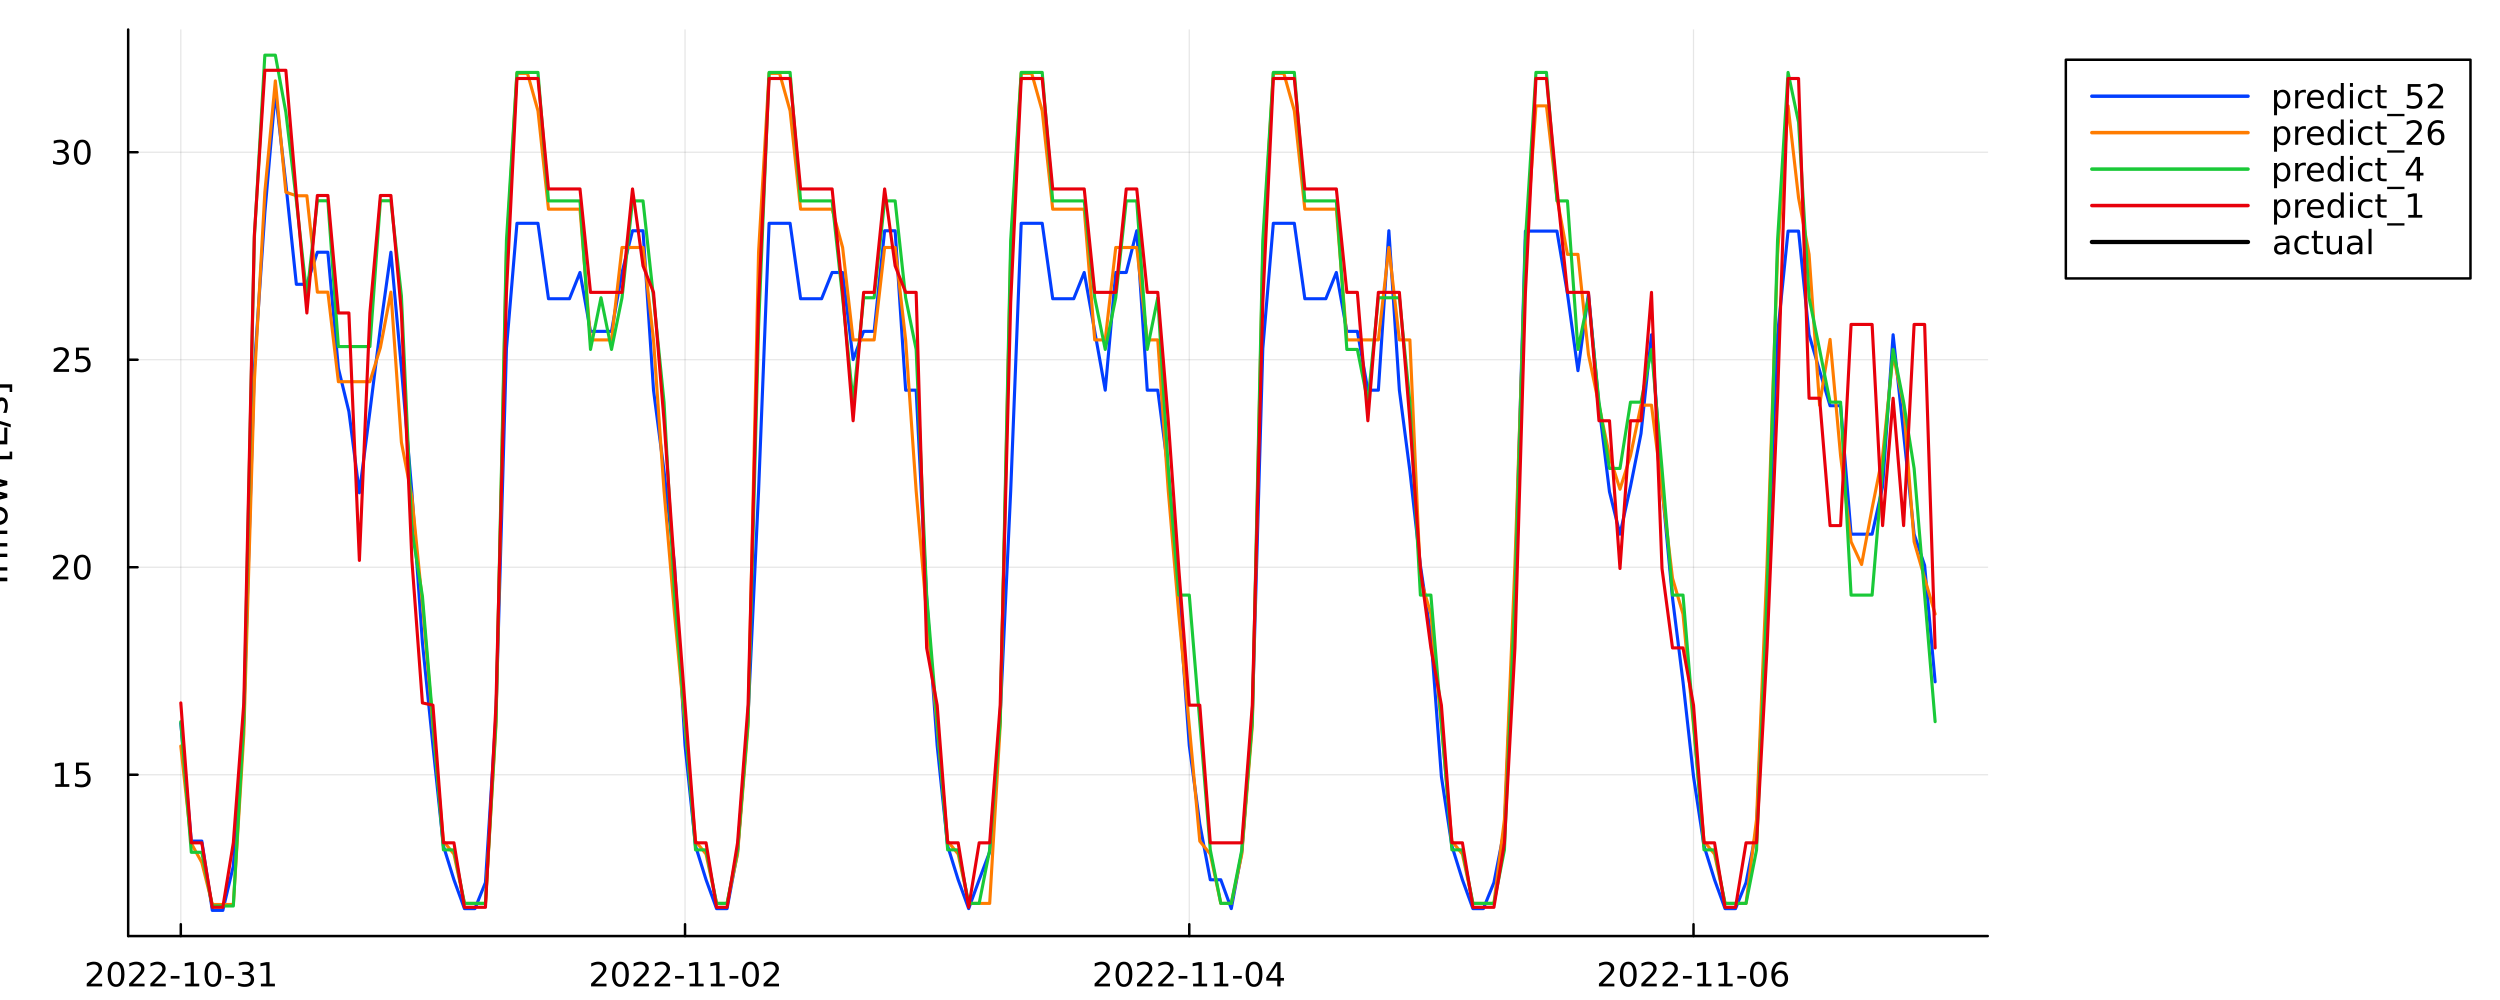 <?xml version="1.0" encoding="utf-8"?>
<svg xmlns="http://www.w3.org/2000/svg" xmlns:xlink="http://www.w3.org/1999/xlink" width="1000" height="400" viewBox="0 0 4000 1600">
<rect x="0" y="0" width="4000" height="1600" fill="#333333" stroke="none"/>
<defs>
  <clipPath id="clip320">
    <rect x="0" y="0" width="4000" height="1600"/>
  </clipPath>
</defs>
<path clip-path="url(#clip320)" d="M0 1600 L4000 1600 L4000 0 L0 0  Z" fill="#ffffff" fill-rule="evenodd" fill-opacity="1"/>
<defs>
  <clipPath id="clip321">
    <rect x="800" y="0" width="2801" height="1600"/>
  </clipPath>
</defs>
<path clip-path="url(#clip320)" d="M205.077 1497.68 L3180.41 1497.68 L3180.41 47.244 L205.077 47.244  Z" fill="#ffffff" fill-rule="evenodd" fill-opacity="1"/>
<defs>
  <clipPath id="clip322">
    <rect x="205" y="47" width="2976" height="1451"/>
  </clipPath>
</defs>
<polyline clip-path="url(#clip322)" style="stroke:#000000; stroke-linecap:round; stroke-linejoin:round; stroke-width:2; stroke-opacity:0.1; fill:none" points="289.284,1497.68 289.284,47.244 "/>
<polyline clip-path="url(#clip322)" style="stroke:#000000; stroke-linecap:round; stroke-linejoin:round; stroke-width:2; stroke-opacity:0.1; fill:none" points="1096.06,1497.68 1096.06,47.244 "/>
<polyline clip-path="url(#clip322)" style="stroke:#000000; stroke-linecap:round; stroke-linejoin:round; stroke-width:2; stroke-opacity:0.1; fill:none" points="1902.84,1497.68 1902.84,47.244 "/>
<polyline clip-path="url(#clip322)" style="stroke:#000000; stroke-linecap:round; stroke-linejoin:round; stroke-width:2; stroke-opacity:0.1; fill:none" points="2709.62,1497.68 2709.62,47.244 "/>
<polyline clip-path="url(#clip320)" style="stroke:#000000; stroke-linecap:round; stroke-linejoin:round; stroke-width:4; stroke-opacity:1; fill:none" points="205.077,1497.68 3180.41,1497.68 "/>
<polyline clip-path="url(#clip320)" style="stroke:#000000; stroke-linecap:round; stroke-linejoin:round; stroke-width:4; stroke-opacity:1; fill:none" points="289.284,1497.68 289.284,1478.78 "/>
<polyline clip-path="url(#clip320)" style="stroke:#000000; stroke-linecap:round; stroke-linejoin:round; stroke-width:4; stroke-opacity:1; fill:none" points="1096.06,1497.68 1096.06,1478.78 "/>
<polyline clip-path="url(#clip320)" style="stroke:#000000; stroke-linecap:round; stroke-linejoin:round; stroke-width:4; stroke-opacity:1; fill:none" points="1902.84,1497.68 1902.84,1478.78 "/>
<polyline clip-path="url(#clip320)" style="stroke:#000000; stroke-linecap:round; stroke-linejoin:round; stroke-width:4; stroke-opacity:1; fill:none" points="2709.62,1497.68 2709.62,1478.78 "/>
<path clip-path="url(#clip320)" d="M145.053 1573.85 L163.412 1573.85 L163.412 1578.28 L138.725 1578.28 L138.725 1573.85 Q141.72 1570.75 146.876 1565.55 Q152.058 1560.31 153.386 1558.8 Q155.912 1555.96 156.902 1554.01 Q157.918 1552.03 157.918 1550.13 Q157.918 1547.03 155.73 1545.08 Q153.569 1543.12 150.079 1543.12 Q147.605 1543.12 144.845 1543.98 Q142.11 1544.84 138.985 1546.59 L138.985 1541.27 Q142.162 1540 144.923 1539.35 Q147.683 1538.7 149.975 1538.7 Q156.017 1538.7 159.61 1541.72 Q163.204 1544.74 163.204 1549.79 Q163.204 1552.19 162.293 1554.35 Q161.407 1556.48 159.037 1559.4 Q158.386 1560.15 154.897 1563.77 Q151.407 1567.37 145.053 1573.85 Z" fill="#000000" fill-rule="nonzero" fill-opacity="1" /><path clip-path="url(#clip320)" d="M185.704 1542.86 Q181.641 1542.86 179.584 1546.87 Q177.553 1550.86 177.553 1558.88 Q177.553 1566.87 179.584 1570.88 Q181.641 1574.87 185.704 1574.87 Q189.792 1574.87 191.824 1570.88 Q193.881 1566.87 193.881 1558.88 Q193.881 1550.86 191.824 1546.87 Q189.792 1542.86 185.704 1542.86 M185.704 1538.7 Q192.24 1538.7 195.678 1543.88 Q199.141 1549.04 199.141 1558.88 Q199.141 1568.7 195.678 1573.88 Q192.24 1579.04 185.704 1579.04 Q179.167 1579.04 175.704 1573.88 Q172.266 1568.7 172.266 1558.88 Q172.266 1549.04 175.704 1543.88 Q179.167 1538.7 185.704 1538.7 Z" fill="#000000" fill-rule="nonzero" fill-opacity="1" /><path clip-path="url(#clip320)" d="M212.917 1573.85 L231.277 1573.85 L231.277 1578.28 L206.589 1578.28 L206.589 1573.85 Q209.584 1570.75 214.74 1565.55 Q219.922 1560.31 221.251 1558.8 Q223.777 1555.96 224.766 1554.01 Q225.782 1552.03 225.782 1550.13 Q225.782 1547.03 223.594 1545.08 Q221.433 1543.12 217.943 1543.12 Q215.469 1543.12 212.709 1543.98 Q209.975 1544.84 206.85 1546.59 L206.85 1541.27 Q210.027 1540 212.787 1539.35 Q215.547 1538.7 217.839 1538.7 Q223.881 1538.7 227.475 1541.72 Q231.068 1544.74 231.068 1549.79 Q231.068 1552.19 230.157 1554.35 Q229.271 1556.48 226.902 1559.4 Q226.251 1560.15 222.761 1563.77 Q219.271 1567.37 212.917 1573.85 Z" fill="#000000" fill-rule="nonzero" fill-opacity="1" /><path clip-path="url(#clip320)" d="M246.849 1573.85 L265.209 1573.85 L265.209 1578.28 L240.521 1578.28 L240.521 1573.85 Q243.516 1570.75 248.672 1565.55 Q253.855 1560.31 255.183 1558.8 Q257.709 1555.96 258.698 1554.01 Q259.714 1552.03 259.714 1550.13 Q259.714 1547.03 257.526 1545.08 Q255.365 1543.12 251.875 1543.12 Q249.401 1543.12 246.641 1543.98 Q243.907 1544.84 240.782 1546.59 L240.782 1541.27 Q243.959 1540 246.719 1539.35 Q249.48 1538.7 251.771 1538.7 Q257.813 1538.7 261.407 1541.72 Q265 1544.74 265 1549.79 Q265 1552.19 264.089 1554.35 Q263.203 1556.48 260.834 1559.4 Q260.183 1560.15 256.693 1563.77 Q253.204 1567.37 246.849 1573.85 Z" fill="#000000" fill-rule="nonzero" fill-opacity="1" /><path clip-path="url(#clip320)" d="M273.151 1561.54 L287.188 1561.54 L287.188 1565.81 L273.151 1565.81 L273.151 1561.54 Z" fill="#000000" fill-rule="nonzero" fill-opacity="1" /><path clip-path="url(#clip320)" d="M296.406 1573.85 L305 1573.85 L305 1544.19 L295.651 1546.07 L295.651 1541.27 L304.948 1539.4 L310.208 1539.4 L310.208 1573.85 L318.802 1573.85 L318.802 1578.28 L296.406 1578.28 L296.406 1573.85 Z" fill="#000000" fill-rule="nonzero" fill-opacity="1" /><path clip-path="url(#clip320)" d="M340.677 1542.86 Q336.615 1542.86 334.557 1546.87 Q332.526 1550.86 332.526 1558.88 Q332.526 1566.87 334.557 1570.88 Q336.615 1574.87 340.677 1574.87 Q344.766 1574.87 346.797 1570.88 Q348.854 1566.87 348.854 1558.88 Q348.854 1550.86 346.797 1546.87 Q344.766 1542.86 340.677 1542.86 M340.677 1538.7 Q347.213 1538.7 350.651 1543.88 Q354.114 1549.04 354.114 1558.88 Q354.114 1568.7 350.651 1573.88 Q347.213 1579.04 340.677 1579.04 Q334.141 1579.04 330.677 1573.88 Q327.24 1568.7 327.24 1558.88 Q327.24 1549.04 330.677 1543.88 Q334.141 1538.7 340.677 1538.7 Z" fill="#000000" fill-rule="nonzero" fill-opacity="1" /><path clip-path="url(#clip320)" d="M360.26 1561.54 L374.297 1561.54 L374.297 1565.81 L360.26 1565.81 L360.26 1561.54 Z" fill="#000000" fill-rule="nonzero" fill-opacity="1" /><path clip-path="url(#clip320)" d="M398.541 1557.32 Q402.317 1558.12 404.427 1560.68 Q406.562 1563.23 406.562 1566.98 Q406.562 1572.73 402.604 1575.88 Q398.645 1579.04 391.354 1579.04 Q388.906 1579.04 386.302 1578.54 Q383.724 1578.07 380.963 1577.11 L380.963 1572.03 Q383.151 1573.31 385.755 1573.96 Q388.359 1574.61 391.198 1574.61 Q396.145 1574.61 398.724 1572.65 Q401.328 1570.7 401.328 1566.98 Q401.328 1563.54 398.906 1561.61 Q396.51 1559.66 392.213 1559.66 L387.682 1559.66 L387.682 1555.34 L392.422 1555.34 Q396.302 1555.34 398.359 1553.8 Q400.416 1552.24 400.416 1549.32 Q400.416 1546.33 398.281 1544.74 Q396.172 1543.12 392.213 1543.12 Q390.052 1543.12 387.578 1543.59 Q385.104 1544.06 382.135 1545.05 L382.135 1540.36 Q385.13 1539.53 387.734 1539.11 Q390.364 1538.7 392.682 1538.7 Q398.672 1538.7 402.161 1541.43 Q405.651 1544.14 405.651 1548.77 Q405.651 1552 403.802 1554.24 Q401.953 1556.46 398.541 1557.32 Z" fill="#000000" fill-rule="nonzero" fill-opacity="1" /><path clip-path="url(#clip320)" d="M417.447 1573.85 L426.041 1573.85 L426.041 1544.19 L416.692 1546.07 L416.692 1541.27 L425.989 1539.4 L431.249 1539.4 L431.249 1573.85 L439.843 1573.85 L439.843 1578.28 L417.447 1578.28 L417.447 1573.85 Z" fill="#000000" fill-rule="nonzero" fill-opacity="1" /><path clip-path="url(#clip320)" d="M952.04 1573.85 L970.4 1573.85 L970.4 1578.28 L945.712 1578.28 L945.712 1573.85 Q948.707 1570.75 953.863 1565.55 Q959.046 1560.31 960.374 1558.8 Q962.9 1555.96 963.889 1554.01 Q964.905 1552.03 964.905 1550.13 Q964.905 1547.03 962.718 1545.08 Q960.556 1543.12 957.066 1543.12 Q954.593 1543.12 951.832 1543.98 Q949.098 1544.84 945.973 1546.59 L945.973 1541.27 Q949.15 1540 951.91 1539.35 Q954.671 1538.7 956.962 1538.7 Q963.004 1538.7 966.598 1541.72 Q970.191 1544.74 970.191 1549.79 Q970.191 1552.19 969.28 1554.35 Q968.395 1556.48 966.025 1559.4 Q965.374 1560.15 961.884 1563.77 Q958.395 1567.37 952.04 1573.85 Z" fill="#000000" fill-rule="nonzero" fill-opacity="1" /><path clip-path="url(#clip320)" d="M992.691 1542.86 Q988.629 1542.86 986.572 1546.87 Q984.54 1550.86 984.54 1558.88 Q984.54 1566.87 986.572 1570.88 Q988.629 1574.87 992.691 1574.87 Q996.78 1574.87 998.811 1570.88 Q1000.87 1566.87 1000.87 1558.88 Q1000.87 1550.86 998.811 1546.87 Q996.78 1542.86 992.691 1542.86 M992.691 1538.7 Q999.228 1538.7 1002.67 1543.88 Q1006.13 1549.04 1006.13 1558.88 Q1006.13 1568.7 1002.67 1573.88 Q999.228 1579.04 992.691 1579.04 Q986.155 1579.04 982.691 1573.88 Q979.254 1568.7 979.254 1558.88 Q979.254 1549.04 982.691 1543.88 Q986.155 1538.7 992.691 1538.7 Z" fill="#000000" fill-rule="nonzero" fill-opacity="1" /><path clip-path="url(#clip320)" d="M1019.9 1573.85 L1038.26 1573.85 L1038.26 1578.28 L1013.58 1578.28 L1013.58 1573.85 Q1016.57 1570.75 1021.73 1565.55 Q1026.91 1560.31 1028.24 1558.8 Q1030.76 1555.96 1031.75 1554.01 Q1032.77 1552.03 1032.77 1550.13 Q1032.77 1547.03 1030.58 1545.08 Q1028.42 1543.12 1024.93 1543.12 Q1022.46 1543.12 1019.7 1543.98 Q1016.96 1544.84 1013.84 1546.59 L1013.84 1541.27 Q1017.01 1540 1019.77 1539.35 Q1022.53 1538.7 1024.83 1538.7 Q1030.87 1538.7 1034.46 1541.72 Q1038.06 1544.74 1038.06 1549.79 Q1038.06 1552.19 1037.14 1554.35 Q1036.26 1556.48 1033.89 1559.4 Q1033.24 1560.15 1029.75 1563.77 Q1026.26 1567.37 1019.9 1573.85 Z" fill="#000000" fill-rule="nonzero" fill-opacity="1" /><path clip-path="url(#clip320)" d="M1053.84 1573.85 L1072.2 1573.85 L1072.2 1578.28 L1047.51 1578.28 L1047.51 1573.85 Q1050.5 1570.75 1055.66 1565.55 Q1060.84 1560.31 1062.17 1558.8 Q1064.7 1555.96 1065.69 1554.01 Q1066.7 1552.03 1066.7 1550.13 Q1066.7 1547.03 1064.51 1545.08 Q1062.35 1543.12 1058.86 1543.12 Q1056.39 1543.12 1053.63 1543.98 Q1050.89 1544.84 1047.77 1546.59 L1047.77 1541.27 Q1050.95 1540 1053.71 1539.35 Q1056.47 1538.7 1058.76 1538.7 Q1064.8 1538.7 1068.39 1541.72 Q1071.99 1544.74 1071.99 1549.79 Q1071.99 1552.19 1071.08 1554.35 Q1070.19 1556.48 1067.82 1559.4 Q1067.17 1560.15 1063.68 1563.77 Q1060.19 1567.37 1053.84 1573.85 Z" fill="#000000" fill-rule="nonzero" fill-opacity="1" /><path clip-path="url(#clip320)" d="M1080.14 1561.54 L1094.18 1561.54 L1094.18 1565.81 L1080.14 1565.81 L1080.14 1561.54 Z" fill="#000000" fill-rule="nonzero" fill-opacity="1" /><path clip-path="url(#clip320)" d="M1103.39 1573.85 L1111.99 1573.85 L1111.99 1544.19 L1102.64 1546.07 L1102.64 1541.27 L1111.94 1539.4 L1117.2 1539.4 L1117.2 1573.85 L1125.79 1573.85 L1125.79 1578.28 L1103.39 1578.28 L1103.39 1573.85 Z" fill="#000000" fill-rule="nonzero" fill-opacity="1" /><path clip-path="url(#clip320)" d="M1137.33 1573.85 L1145.92 1573.85 L1145.92 1544.19 L1136.57 1546.07 L1136.57 1541.27 L1145.87 1539.4 L1151.13 1539.4 L1151.13 1573.85 L1159.72 1573.85 L1159.72 1578.28 L1137.33 1578.28 L1137.33 1573.85 Z" fill="#000000" fill-rule="nonzero" fill-opacity="1" /><path clip-path="url(#clip320)" d="M1167.25 1561.54 L1181.28 1561.54 L1181.28 1565.81 L1167.25 1565.81 L1167.25 1561.54 Z" fill="#000000" fill-rule="nonzero" fill-opacity="1" /><path clip-path="url(#clip320)" d="M1200.84 1542.86 Q1196.78 1542.86 1194.72 1546.87 Q1192.69 1550.86 1192.69 1558.88 Q1192.69 1566.87 1194.72 1570.88 Q1196.78 1574.87 1200.84 1574.87 Q1204.93 1574.87 1206.96 1570.88 Q1209.02 1566.87 1209.02 1558.88 Q1209.02 1550.86 1206.96 1546.87 Q1204.93 1542.86 1200.84 1542.86 M1200.84 1538.7 Q1207.38 1538.7 1210.82 1543.88 Q1214.28 1549.04 1214.28 1558.88 Q1214.28 1568.7 1210.82 1573.88 Q1207.38 1579.04 1200.84 1579.04 Q1194.3 1579.04 1190.84 1573.88 Q1187.4 1568.7 1187.4 1558.88 Q1187.4 1549.04 1190.84 1543.88 Q1194.3 1538.7 1200.84 1538.7 Z" fill="#000000" fill-rule="nonzero" fill-opacity="1" /><path clip-path="url(#clip320)" d="M1228.05 1573.85 L1246.41 1573.85 L1246.41 1578.28 L1221.73 1578.28 L1221.73 1573.85 Q1224.72 1570.75 1229.88 1565.55 Q1235.06 1560.31 1236.39 1558.8 Q1238.91 1555.96 1239.9 1554.01 Q1240.92 1552.03 1240.92 1550.13 Q1240.92 1547.03 1238.73 1545.08 Q1236.57 1543.12 1233.08 1543.12 Q1230.61 1543.12 1227.85 1543.98 Q1225.11 1544.84 1221.99 1546.59 L1221.99 1541.27 Q1225.16 1540 1227.92 1539.35 Q1230.68 1538.7 1232.98 1538.7 Q1239.02 1538.7 1242.61 1541.72 Q1246.21 1544.74 1246.21 1549.79 Q1246.21 1552.19 1245.29 1554.35 Q1244.41 1556.48 1242.04 1559.4 Q1241.39 1560.15 1237.9 1563.77 Q1234.41 1567.37 1228.05 1573.85 Z" fill="#000000" fill-rule="nonzero" fill-opacity="1" /><path clip-path="url(#clip320)" d="M1757.65 1573.85 L1776.01 1573.85 L1776.01 1578.28 L1751.32 1578.28 L1751.32 1573.85 Q1754.31 1570.75 1759.47 1565.55 Q1764.65 1560.31 1765.98 1558.8 Q1768.51 1555.96 1769.5 1554.01 Q1770.51 1552.03 1770.51 1550.13 Q1770.51 1547.03 1768.32 1545.08 Q1766.16 1543.12 1762.67 1543.12 Q1760.2 1543.12 1757.44 1543.98 Q1754.71 1544.84 1751.58 1546.59 L1751.58 1541.27 Q1754.76 1540 1757.52 1539.35 Q1760.28 1538.7 1762.57 1538.7 Q1768.61 1538.7 1772.2 1541.72 Q1775.8 1544.74 1775.8 1549.79 Q1775.8 1552.19 1774.89 1554.35 Q1774 1556.48 1771.63 1559.4 Q1770.98 1560.15 1767.49 1563.77 Q1764 1567.37 1757.65 1573.85 Z" fill="#000000" fill-rule="nonzero" fill-opacity="1" /><path clip-path="url(#clip320)" d="M1798.3 1542.86 Q1794.24 1542.86 1792.18 1546.87 Q1790.15 1550.86 1790.15 1558.88 Q1790.15 1566.87 1792.18 1570.88 Q1794.24 1574.87 1798.3 1574.87 Q1802.39 1574.87 1804.42 1570.88 Q1806.48 1566.87 1806.48 1558.88 Q1806.48 1550.86 1804.42 1546.87 Q1802.39 1542.86 1798.3 1542.86 M1798.3 1538.7 Q1804.83 1538.7 1808.27 1543.88 Q1811.74 1549.04 1811.74 1558.88 Q1811.74 1568.7 1808.27 1573.88 Q1804.83 1579.04 1798.3 1579.04 Q1791.76 1579.04 1788.3 1573.88 Q1784.86 1568.7 1784.86 1558.88 Q1784.86 1549.04 1788.3 1543.88 Q1791.76 1538.7 1798.3 1538.7 Z" fill="#000000" fill-rule="nonzero" fill-opacity="1" /><path clip-path="url(#clip320)" d="M1825.51 1573.85 L1843.87 1573.85 L1843.87 1578.28 L1819.18 1578.28 L1819.18 1573.85 Q1822.18 1570.75 1827.33 1565.55 Q1832.52 1560.31 1833.85 1558.8 Q1836.37 1555.96 1837.36 1554.01 Q1838.38 1552.03 1838.38 1550.13 Q1838.38 1547.03 1836.19 1545.08 Q1834.03 1543.12 1830.54 1543.12 Q1828.06 1543.12 1825.3 1543.98 Q1822.57 1544.84 1819.44 1546.59 L1819.44 1541.27 Q1822.62 1540 1825.38 1539.35 Q1828.14 1538.7 1830.43 1538.7 Q1836.48 1538.7 1840.07 1541.72 Q1843.66 1544.74 1843.66 1549.79 Q1843.66 1552.19 1842.75 1554.35 Q1841.87 1556.48 1839.5 1559.4 Q1838.85 1560.15 1835.36 1563.77 Q1831.87 1567.37 1825.51 1573.85 Z" fill="#000000" fill-rule="nonzero" fill-opacity="1" /><path clip-path="url(#clip320)" d="M1859.44 1573.85 L1877.8 1573.85 L1877.8 1578.28 L1853.12 1578.28 L1853.12 1573.85 Q1856.11 1570.75 1861.27 1565.55 Q1866.45 1560.31 1867.78 1558.8 Q1870.3 1555.96 1871.29 1554.01 Q1872.31 1552.03 1872.31 1550.13 Q1872.31 1547.03 1870.12 1545.08 Q1867.96 1543.12 1864.47 1543.12 Q1862 1543.12 1859.24 1543.98 Q1856.5 1544.84 1853.38 1546.59 L1853.38 1541.27 Q1856.55 1540 1859.31 1539.35 Q1862.07 1538.7 1864.37 1538.7 Q1870.41 1538.7 1874 1541.72 Q1877.59 1544.74 1877.59 1549.79 Q1877.59 1552.19 1876.68 1554.35 Q1875.8 1556.48 1873.43 1559.4 Q1872.78 1560.15 1869.29 1563.77 Q1865.8 1567.37 1859.44 1573.85 Z" fill="#000000" fill-rule="nonzero" fill-opacity="1" /><path clip-path="url(#clip320)" d="M1885.75 1561.54 L1899.78 1561.54 L1899.78 1565.81 L1885.75 1565.81 L1885.75 1561.54 Z" fill="#000000" fill-rule="nonzero" fill-opacity="1" /><path clip-path="url(#clip320)" d="M1909 1573.85 L1917.59 1573.85 L1917.59 1544.19 L1908.25 1546.07 L1908.25 1541.27 L1917.54 1539.4 L1922.8 1539.4 L1922.8 1573.85 L1931.4 1573.85 L1931.4 1578.28 L1909 1578.28 L1909 1573.85 Z" fill="#000000" fill-rule="nonzero" fill-opacity="1" /><path clip-path="url(#clip320)" d="M1942.93 1573.85 L1951.53 1573.85 L1951.53 1544.19 L1942.18 1546.07 L1942.18 1541.27 L1951.47 1539.4 L1956.74 1539.4 L1956.74 1573.85 L1965.33 1573.85 L1965.33 1578.28 L1942.93 1578.28 L1942.93 1573.85 Z" fill="#000000" fill-rule="nonzero" fill-opacity="1" /><path clip-path="url(#clip320)" d="M1972.85 1561.54 L1986.89 1561.54 L1986.89 1565.81 L1972.85 1565.81 L1972.85 1561.54 Z" fill="#000000" fill-rule="nonzero" fill-opacity="1" /><path clip-path="url(#clip320)" d="M2006.45 1542.86 Q2002.39 1542.86 2000.33 1546.87 Q1998.3 1550.86 1998.3 1558.88 Q1998.3 1566.87 2000.33 1570.88 Q2002.39 1574.87 2006.45 1574.87 Q2010.54 1574.87 2012.57 1570.88 Q2014.63 1566.87 2014.63 1558.88 Q2014.63 1550.86 2012.57 1546.87 Q2010.54 1542.86 2006.45 1542.86 M2006.45 1538.7 Q2012.98 1538.7 2016.42 1543.88 Q2019.89 1549.04 2019.89 1558.88 Q2019.89 1568.7 2016.42 1573.88 Q2012.98 1579.04 2006.45 1579.04 Q1999.91 1579.04 1996.45 1573.88 Q1993.01 1568.7 1993.01 1558.88 Q1993.01 1549.04 1996.45 1543.88 Q1999.91 1538.7 2006.45 1538.7 Z" fill="#000000" fill-rule="nonzero" fill-opacity="1" /><path clip-path="url(#clip320)" d="M2043.58 1543.98 L2030.3 1564.74 L2043.58 1564.74 L2043.58 1543.98 M2042.2 1539.4 L2048.82 1539.4 L2048.82 1564.74 L2054.36 1564.74 L2054.36 1569.11 L2048.82 1569.11 L2048.82 1578.28 L2043.58 1578.28 L2043.58 1569.11 L2026.03 1569.11 L2026.03 1564.04 L2042.2 1539.4 Z" fill="#000000" fill-rule="nonzero" fill-opacity="1" /><path clip-path="url(#clip320)" d="M2564.61 1573.85 L2582.97 1573.85 L2582.97 1578.28 L2558.28 1578.28 L2558.28 1573.85 Q2561.28 1570.75 2566.43 1565.55 Q2571.61 1560.31 2572.94 1558.8 Q2575.47 1555.96 2576.46 1554.01 Q2577.47 1552.03 2577.47 1550.13 Q2577.47 1547.03 2575.29 1545.08 Q2573.12 1543.12 2569.64 1543.12 Q2567.16 1543.12 2564.4 1543.98 Q2561.67 1544.84 2558.54 1546.59 L2558.54 1541.27 Q2561.72 1540 2564.48 1539.35 Q2567.24 1538.7 2569.53 1538.7 Q2575.57 1538.7 2579.17 1541.72 Q2582.76 1544.74 2582.76 1549.79 Q2582.76 1552.19 2581.85 1554.35 Q2580.96 1556.48 2578.59 1559.4 Q2577.94 1560.15 2574.45 1563.77 Q2570.96 1567.37 2564.61 1573.85 Z" fill="#000000" fill-rule="nonzero" fill-opacity="1" /><path clip-path="url(#clip320)" d="M2605.26 1542.86 Q2601.2 1542.86 2599.14 1546.87 Q2597.11 1550.86 2597.11 1558.88 Q2597.11 1566.87 2599.14 1570.88 Q2601.2 1574.87 2605.26 1574.87 Q2609.35 1574.87 2611.38 1570.88 Q2613.44 1566.87 2613.44 1558.88 Q2613.44 1550.86 2611.38 1546.87 Q2609.35 1542.86 2605.26 1542.86 M2605.26 1538.7 Q2611.8 1538.7 2615.23 1543.88 Q2618.7 1549.04 2618.7 1558.88 Q2618.7 1568.7 2615.23 1573.88 Q2611.8 1579.04 2605.26 1579.04 Q2598.72 1579.04 2595.26 1573.88 Q2591.82 1568.7 2591.82 1558.88 Q2591.82 1549.04 2595.26 1543.88 Q2598.72 1538.7 2605.26 1538.7 Z" fill="#000000" fill-rule="nonzero" fill-opacity="1" /><path clip-path="url(#clip320)" d="M2632.47 1573.85 L2650.83 1573.85 L2650.83 1578.28 L2626.15 1578.28 L2626.15 1573.85 Q2629.14 1570.75 2634.3 1565.55 Q2639.48 1560.31 2640.81 1558.8 Q2643.33 1555.96 2644.32 1554.01 Q2645.34 1552.03 2645.34 1550.13 Q2645.34 1547.03 2643.15 1545.08 Q2640.99 1543.12 2637.5 1543.12 Q2635.03 1543.12 2632.26 1543.98 Q2629.53 1544.84 2626.41 1546.59 L2626.41 1541.27 Q2629.58 1540 2632.34 1539.35 Q2635.1 1538.7 2637.4 1538.7 Q2643.44 1538.7 2647.03 1541.72 Q2650.62 1544.74 2650.62 1549.79 Q2650.62 1552.19 2649.71 1554.35 Q2648.83 1556.48 2646.46 1559.4 Q2645.81 1560.15 2642.32 1563.77 Q2638.83 1567.37 2632.47 1573.85 Z" fill="#000000" fill-rule="nonzero" fill-opacity="1" /><path clip-path="url(#clip320)" d="M2666.41 1573.85 L2684.76 1573.85 L2684.76 1578.28 L2660.08 1578.28 L2660.08 1573.85 Q2663.07 1570.75 2668.23 1565.55 Q2673.41 1560.31 2674.74 1558.8 Q2677.26 1555.96 2678.25 1554.01 Q2679.27 1552.03 2679.27 1550.13 Q2679.27 1547.03 2677.08 1545.08 Q2674.92 1543.12 2671.43 1543.12 Q2668.96 1543.12 2666.2 1543.98 Q2663.46 1544.84 2660.34 1546.59 L2660.34 1541.27 Q2663.51 1540 2666.28 1539.35 Q2669.04 1538.7 2671.33 1538.7 Q2677.37 1538.7 2680.96 1541.72 Q2684.56 1544.74 2684.56 1549.79 Q2684.56 1552.19 2683.64 1554.35 Q2682.76 1556.48 2680.39 1559.4 Q2679.74 1560.15 2676.25 1563.77 Q2672.76 1567.37 2666.41 1573.85 Z" fill="#000000" fill-rule="nonzero" fill-opacity="1" /><path clip-path="url(#clip320)" d="M2692.71 1561.54 L2706.74 1561.54 L2706.74 1565.81 L2692.71 1565.81 L2692.71 1561.54 Z" fill="#000000" fill-rule="nonzero" fill-opacity="1" /><path clip-path="url(#clip320)" d="M2715.96 1573.85 L2724.56 1573.85 L2724.56 1544.19 L2715.21 1546.07 L2715.21 1541.27 L2724.5 1539.4 L2729.76 1539.4 L2729.76 1573.85 L2738.36 1573.85 L2738.36 1578.28 L2715.96 1578.28 L2715.96 1573.85 Z" fill="#000000" fill-rule="nonzero" fill-opacity="1" /><path clip-path="url(#clip320)" d="M2749.89 1573.85 L2758.49 1573.85 L2758.49 1544.19 L2749.14 1546.07 L2749.14 1541.27 L2758.44 1539.4 L2763.7 1539.4 L2763.7 1573.85 L2772.29 1573.85 L2772.29 1578.28 L2749.89 1578.28 L2749.89 1573.85 Z" fill="#000000" fill-rule="nonzero" fill-opacity="1" /><path clip-path="url(#clip320)" d="M2779.82 1561.54 L2793.85 1561.54 L2793.85 1565.81 L2779.82 1565.81 L2779.82 1561.54 Z" fill="#000000" fill-rule="nonzero" fill-opacity="1" /><path clip-path="url(#clip320)" d="M2813.41 1542.86 Q2809.35 1542.86 2807.29 1546.87 Q2805.26 1550.86 2805.26 1558.88 Q2805.26 1566.87 2807.29 1570.88 Q2809.35 1574.87 2813.41 1574.87 Q2817.5 1574.87 2819.53 1570.88 Q2821.59 1566.87 2821.59 1558.88 Q2821.59 1550.86 2819.53 1546.87 Q2817.5 1542.86 2813.41 1542.86 M2813.41 1538.7 Q2819.95 1538.7 2823.38 1543.88 Q2826.85 1549.04 2826.85 1558.88 Q2826.85 1568.7 2823.38 1573.88 Q2819.95 1579.04 2813.41 1579.04 Q2806.87 1579.04 2803.41 1573.88 Q2799.97 1568.7 2799.97 1558.88 Q2799.97 1549.04 2803.41 1543.88 Q2806.87 1538.7 2813.41 1538.7 Z" fill="#000000" fill-rule="nonzero" fill-opacity="1" /><path clip-path="url(#clip320)" d="M2847.99 1556.74 Q2844.45 1556.74 2842.37 1559.17 Q2840.31 1561.59 2840.31 1565.81 Q2840.31 1570 2842.37 1572.45 Q2844.45 1574.87 2847.99 1574.87 Q2851.53 1574.87 2853.59 1572.45 Q2855.68 1570 2855.68 1565.81 Q2855.68 1561.59 2853.59 1559.17 Q2851.53 1556.74 2847.99 1556.74 M2858.44 1540.26 L2858.44 1545.05 Q2856.46 1544.11 2854.43 1543.62 Q2852.42 1543.12 2850.44 1543.12 Q2845.23 1543.12 2842.47 1546.64 Q2839.74 1550.16 2839.35 1557.26 Q2840.88 1555 2843.2 1553.8 Q2845.52 1552.58 2848.31 1552.58 Q2854.16 1552.58 2857.55 1556.14 Q2860.96 1559.69 2860.96 1565.81 Q2860.96 1571.8 2857.42 1575.42 Q2853.88 1579.04 2847.99 1579.04 Q2841.25 1579.04 2837.68 1573.88 Q2834.11 1568.7 2834.11 1558.88 Q2834.11 1549.66 2838.49 1544.19 Q2842.86 1538.7 2850.23 1538.7 Q2852.21 1538.7 2854.22 1539.09 Q2856.25 1539.48 2858.44 1540.26 Z" fill="#000000" fill-rule="nonzero" fill-opacity="1" /><polyline clip-path="url(#clip322)" style="stroke:#000000; stroke-linecap:round; stroke-linejoin:round; stroke-width:2; stroke-opacity:0.1; fill:none" points="205.077,1239.59 3180.41,1239.59 "/>
<polyline clip-path="url(#clip322)" style="stroke:#000000; stroke-linecap:round; stroke-linejoin:round; stroke-width:2; stroke-opacity:0.1; fill:none" points="205.077,907.587 3180.41,907.587 "/>
<polyline clip-path="url(#clip322)" style="stroke:#000000; stroke-linecap:round; stroke-linejoin:round; stroke-width:2; stroke-opacity:0.1; fill:none" points="205.077,575.581 3180.41,575.581 "/>
<polyline clip-path="url(#clip322)" style="stroke:#000000; stroke-linecap:round; stroke-linejoin:round; stroke-width:2; stroke-opacity:0.1; fill:none" points="205.077,243.574 3180.41,243.574 "/>
<polyline clip-path="url(#clip320)" style="stroke:#000000; stroke-linecap:round; stroke-linejoin:round; stroke-width:4; stroke-opacity:1; fill:none" points="205.077,1497.68 205.077,47.244 "/>
<polyline clip-path="url(#clip320)" style="stroke:#000000; stroke-linecap:round; stroke-linejoin:round; stroke-width:4; stroke-opacity:1; fill:none" points="205.077,1239.59 220.08,1239.59 "/>
<polyline clip-path="url(#clip320)" style="stroke:#000000; stroke-linecap:round; stroke-linejoin:round; stroke-width:4; stroke-opacity:1; fill:none" points="205.077,907.587 220.08,907.587 "/>
<polyline clip-path="url(#clip320)" style="stroke:#000000; stroke-linecap:round; stroke-linejoin:round; stroke-width:4; stroke-opacity:1; fill:none" points="205.077,575.581 220.08,575.581 "/>
<polyline clip-path="url(#clip320)" style="stroke:#000000; stroke-linecap:round; stroke-linejoin:round; stroke-width:4; stroke-opacity:1; fill:none" points="205.077,243.574 220.08,243.574 "/>
<path clip-path="url(#clip320)" d="M88.488 1254.61 L97.082 1254.61 L97.082 1224.95 L87.733 1226.82 L87.733 1222.03 L97.03 1220.15 L102.29 1220.15 L102.29 1254.61 L110.884 1254.61 L110.884 1259.03 L88.488 1259.03 L88.488 1254.61 Z" fill="#000000" fill-rule="nonzero" fill-opacity="1" /><path clip-path="url(#clip320)" d="M121.561 1220.15 L142.212 1220.15 L142.212 1224.58 L126.379 1224.58 L126.379 1234.11 Q127.525 1233.72 128.67 1233.54 Q129.816 1233.33 130.962 1233.33 Q137.472 1233.33 141.274 1236.9 Q145.077 1240.47 145.077 1246.56 Q145.077 1252.84 141.17 1256.33 Q137.264 1259.79 130.155 1259.79 Q127.707 1259.79 125.155 1259.37 Q122.629 1258.96 119.92 1258.12 L119.92 1252.84 Q122.264 1254.11 124.764 1254.74 Q127.264 1255.36 130.051 1255.36 Q134.556 1255.36 137.186 1252.99 Q139.816 1250.62 139.816 1246.56 Q139.816 1242.5 137.186 1240.13 Q134.556 1237.76 130.051 1237.76 Q127.941 1237.76 125.832 1238.23 Q123.748 1238.7 121.561 1239.69 L121.561 1220.15 Z" fill="#000000" fill-rule="nonzero" fill-opacity="1" /><path clip-path="url(#clip320)" d="M90.988 922.6 L109.348 922.6 L109.348 927.027 L84.66 927.027 L84.66 922.6 Q87.655 919.501 92.811 914.293 Q97.993 909.059 99.322 907.548 Q101.848 904.71 102.837 902.757 Q103.853 900.778 103.853 898.877 Q103.853 895.778 101.665 893.824 Q99.504 891.871 96.014 891.871 Q93.54 891.871 90.78 892.731 Q88.046 893.59 84.921 895.335 L84.921 890.022 Q88.098 888.746 90.858 888.095 Q93.618 887.444 95.91 887.444 Q101.952 887.444 105.545 890.465 Q109.139 893.486 109.139 898.538 Q109.139 900.934 108.228 903.095 Q107.342 905.231 104.973 908.147 Q104.322 908.903 100.832 912.522 Q97.342 916.116 90.988 922.6 Z" fill="#000000" fill-rule="nonzero" fill-opacity="1" /><path clip-path="url(#clip320)" d="M131.639 891.611 Q127.577 891.611 125.519 895.621 Q123.488 899.606 123.488 907.626 Q123.488 915.621 125.519 919.632 Q127.577 923.616 131.639 923.616 Q135.728 923.616 137.759 919.632 Q139.816 915.621 139.816 907.626 Q139.816 899.606 137.759 895.621 Q135.728 891.611 131.639 891.611 M131.639 887.444 Q138.175 887.444 141.613 892.627 Q145.077 897.783 145.077 907.626 Q145.077 917.444 141.613 922.626 Q138.175 927.783 131.639 927.783 Q125.103 927.783 121.639 922.626 Q118.202 917.444 118.202 907.626 Q118.202 897.783 121.639 892.627 Q125.103 887.444 131.639 887.444 Z" fill="#000000" fill-rule="nonzero" fill-opacity="1" /><path clip-path="url(#clip320)" d="M92.108 590.594 L110.467 590.594 L110.467 595.021 L85.78 595.021 L85.78 590.594 Q88.775 587.495 93.931 582.286 Q99.113 577.052 100.441 575.542 Q102.967 572.703 103.957 570.75 Q104.973 568.771 104.973 566.87 Q104.973 563.771 102.785 561.818 Q100.624 559.865 97.134 559.865 Q94.66 559.865 91.9 560.724 Q89.165 561.583 86.04 563.328 L86.04 558.016 Q89.217 556.74 91.978 556.089 Q94.738 555.437 97.03 555.437 Q103.072 555.437 106.665 558.458 Q110.259 561.479 110.259 566.531 Q110.259 568.927 109.348 571.088 Q108.462 573.224 106.092 576.14 Q105.441 576.896 101.952 580.515 Q98.462 584.109 92.108 590.594 Z" fill="#000000" fill-rule="nonzero" fill-opacity="1" /><path clip-path="url(#clip320)" d="M121.561 556.141 L142.212 556.141 L142.212 560.568 L126.379 560.568 L126.379 570.099 Q127.525 569.708 128.67 569.526 Q129.816 569.318 130.962 569.318 Q137.472 569.318 141.274 572.885 Q145.077 576.453 145.077 582.547 Q145.077 588.823 141.17 592.312 Q137.264 595.776 130.155 595.776 Q127.707 595.776 125.155 595.359 Q122.629 594.942 119.92 594.109 L119.92 588.823 Q122.264 590.099 124.764 590.724 Q127.264 591.349 130.051 591.349 Q134.556 591.349 137.186 588.979 Q139.816 586.609 139.816 582.547 Q139.816 578.484 137.186 576.114 Q134.556 573.745 130.051 573.745 Q127.941 573.745 125.832 574.213 Q123.748 574.682 121.561 575.672 L121.561 556.141 Z" fill="#000000" fill-rule="nonzero" fill-opacity="1" /><path clip-path="url(#clip320)" d="M102.394 242.05 Q106.17 242.858 108.28 245.41 Q110.415 247.962 110.415 251.712 Q110.415 257.467 106.457 260.618 Q102.499 263.769 95.207 263.769 Q92.759 263.769 90.155 263.274 Q87.577 262.805 84.816 261.842 L84.816 256.764 Q87.004 258.04 89.608 258.691 Q92.212 259.342 95.051 259.342 Q99.999 259.342 102.577 257.389 Q105.181 255.436 105.181 251.712 Q105.181 248.274 102.759 246.347 Q100.363 244.394 96.066 244.394 L91.535 244.394 L91.535 240.071 L96.275 240.071 Q100.155 240.071 102.212 238.535 Q104.269 236.972 104.269 234.056 Q104.269 231.061 102.134 229.472 Q100.025 227.858 96.066 227.858 Q93.905 227.858 91.431 228.326 Q88.957 228.795 85.988 229.785 L85.988 225.097 Q88.983 224.264 91.587 223.847 Q94.217 223.431 96.535 223.431 Q102.525 223.431 106.014 226.165 Q109.504 228.873 109.504 233.509 Q109.504 236.738 107.655 238.977 Q105.806 241.191 102.394 242.05 Z" fill="#000000" fill-rule="nonzero" fill-opacity="1" /><path clip-path="url(#clip320)" d="M131.639 227.597 Q127.577 227.597 125.519 231.608 Q123.488 235.592 123.488 243.613 Q123.488 251.608 125.519 255.618 Q127.577 259.602 131.639 259.602 Q135.728 259.602 137.759 255.618 Q139.816 251.608 139.816 243.613 Q139.816 235.592 137.759 231.608 Q135.728 227.597 131.639 227.597 M131.639 223.431 Q138.175 223.431 141.613 228.613 Q145.077 233.769 145.077 243.613 Q145.077 253.43 141.613 258.613 Q138.175 263.769 131.639 263.769 Q125.103 263.769 121.639 258.613 Q118.202 253.43 118.202 243.613 Q118.202 233.769 121.639 228.613 Q125.103 223.431 131.639 223.431 Z" fill="#000000" fill-rule="nonzero" fill-opacity="1" /><path clip-path="url(#clip320)" d="M-31.5 930.013 L-31.5 924.168 L11.7 924.168 L11.7 930.013 L-31.5 930.013 Z" fill="#000000" fill-rule="nonzero" fill-opacity="1" /><path clip-path="url(#clip320)" d="M-7.86 885.829 L11.7 885.829 L11.7 891.153 L-7.686 891.153 Q-12.287 891.153 -14.573 892.947 Q-16.859 894.741 -16.859 898.329 Q-16.859 902.641 -14.11 905.129 Q-11.361 907.618 -6.616 907.618 L11.7 907.618 L11.7 912.97 L-20.707 912.97 L-20.707 907.618 L-15.672 907.618 Q-18.595 905.708 -20.042 903.133 Q-21.488 900.528 -21.488 897.143 Q-21.488 891.559 -18.016 888.694 Q-14.573 885.829 -7.86 885.829 Z" fill="#000000" fill-rule="nonzero" fill-opacity="1" /><path clip-path="url(#clip320)" d="M-33.323 858.804 L-28.896 858.804 L-28.896 863.897 Q-28.896 866.761 -27.738 867.89 Q-26.581 868.989 -23.572 868.989 L-20.707 868.989 L-20.707 860.222 L-16.569 860.222 L-16.569 868.989 L11.7 868.989 L11.7 874.342 L-16.569 874.342 L-16.569 879.435 L-20.707 879.435 L-20.707 874.342 L-22.964 874.342 Q-28.375 874.342 -30.834 871.825 Q-33.323 869.308 -33.323 863.839 L-33.323 858.804 Z" fill="#000000" fill-rule="nonzero" fill-opacity="1" /><path clip-path="url(#clip320)" d="M-33.323 854.348 L-33.323 849.024 L11.7 849.024 L11.7 854.348 L-33.323 854.348 Z" fill="#000000" fill-rule="nonzero" fill-opacity="1" /><path clip-path="url(#clip320)" d="M-16.974 825.326 Q-16.974 829.609 -13.618 832.097 Q-10.29 834.585 -4.475 834.585 Q1.341 834.585 4.698 832.126 Q8.025 829.638 8.025 825.326 Q8.025 821.073 4.669 818.584 Q1.312 816.096 -4.475 816.096 Q-10.233 816.096 -13.589 818.584 Q-16.974 821.073 -16.974 825.326 M-21.488 825.326 Q-21.488 818.382 -16.974 814.418 Q-12.461 810.454 -4.475 810.454 Q3.483 810.454 8.025 814.418 Q12.539 818.382 12.539 825.326 Q12.539 832.3 8.025 836.264 Q3.483 840.199 -4.475 840.199 Q-12.461 840.199 -16.974 836.264 Q-21.488 832.3 -21.488 825.326 Z" fill="#000000" fill-rule="nonzero" fill-opacity="1" /><path clip-path="url(#clip320)" d="M-20.707 804.725 L-20.707 799.4 L4.582 792.745 L-20.707 786.119 L-20.707 779.84 L4.582 773.185 L-20.707 766.559 L-20.707 761.235 L11.7 769.713 L11.7 775.992 L-14.862 782.965 L11.7 789.968 L11.7 796.247 L-20.707 804.725 Z" fill="#000000" fill-rule="nonzero" fill-opacity="1" /><path clip-path="url(#clip320)" d="M-33.323 734.818 L-33.323 722.549 L-29.185 722.549 L-29.185 729.493 L15.375 729.493 L15.375 722.549 L19.513 722.549 L19.513 734.818 L-33.323 734.818 Z" fill="#000000" fill-rule="nonzero" fill-opacity="1" /><path clip-path="url(#clip320)" d="M-31.5 710.975 L-31.5 705.13 L6.781 705.13 L6.781 684.094 L11.7 684.094 L11.7 710.975 L-31.5 710.975 Z" fill="#000000" fill-rule="nonzero" fill-opacity="1" /><path clip-path="url(#clip320)" d="M-31.5 668.73 L-31.5 663.811 L17.198 678.857 L17.198 683.776 L-31.5 668.73 Z" fill="#000000" fill-rule="nonzero" fill-opacity="1" /><path clip-path="url(#clip320)" d="M-19.752 637.567 L-14.717 637.567 Q-15.875 639.824 -16.454 642.254 Q-17.032 644.685 -17.032 647.289 Q-17.032 651.253 -15.817 653.25 Q-14.602 655.217 -12.171 655.217 Q-10.319 655.217 -9.249 653.799 Q-8.207 652.382 -7.252 648.099 L-6.847 646.276 Q-5.632 640.605 -3.404 638.232 Q-1.205 635.831 2.759 635.831 Q7.273 635.831 9.906 639.419 Q12.539 642.978 12.539 649.228 Q12.539 651.832 12.018 654.667 Q11.527 657.474 10.514 660.599 L5.016 660.599 Q6.55 657.648 7.331 654.783 Q8.083 651.919 8.083 649.112 Q8.083 645.35 6.81 643.325 Q5.508 641.299 3.164 641.299 Q0.994 641.299 -0.163 642.775 Q-1.321 644.222 -2.391 649.17 L-2.825 651.022 Q-3.867 655.97 -6.008 658.169 Q-8.178 660.368 -11.94 660.368 Q-16.512 660.368 -19 657.127 Q-21.488 653.886 -21.488 647.926 Q-21.488 644.974 -21.054 642.37 Q-20.62 639.766 -19.752 637.567 Z" fill="#000000" fill-rule="nonzero" fill-opacity="1" /><path clip-path="url(#clip320)" d="M-33.323 614.911 L19.513 614.911 L19.513 627.179 L15.375 627.179 L15.375 620.264 L-29.185 620.264 L-29.185 627.179 L-33.323 627.179 L-33.323 614.911 Z" fill="#000000" fill-rule="nonzero" fill-opacity="1" /><polyline clip-path="url(#clip322)" style="stroke:#023eff; stroke-linecap:round; stroke-linejoin:round; stroke-width:5; stroke-opacity:1; fill:none" points="289.284,1157.17 306.092,1345.76 322.9,1345.76 339.708,1456.63 356.516,1456.63 373.324,1385.75 390.131,1144.35 406.939,589.279 423.747,340.403 440.555,147.412 457.363,294.148 474.171,454.86 490.979,454.86 507.787,403.542 524.595,403.542 541.403,589.279 558.21,658.4 575.018,788.443 591.826,658.4 608.634,524.384 625.442,403.542 642.25,589.279 659.058,788.443 675.866,1028.4 692.674,1192.85 709.482,1353.57 726.289,1407.58 743.097,1453.79 759.905,1453.79 776.713,1412.09 793.521,1144.66 810.329,557.486 827.137,357.307 843.945,357.307 860.753,357.307 877.56,477.975 894.368,477.975 911.176,477.975 927.984,435.958 944.792,530.143 961.6,530.143 978.408,530.143 995.216,435.958 1012.02,369.201 1028.83,369.201 1045.64,624.276 1062.45,753.582 1079.26,904.648 1096.06,1192.85 1112.87,1353.57 1129.68,1407.58 1146.49,1453.79 1163.29,1453.79 1180.1,1363.1 1196.91,1144.66 1213.72,785.542 1230.53,357.307 1247.33,357.307 1264.14,357.307 1280.95,477.975 1297.76,477.975 1314.57,477.975 1331.37,435.958 1348.18,435.958 1364.99,575.398 1381.8,530.143 1398.61,530.143 1415.41,369.201 1432.22,369.201 1449.03,624.276 1465.84,624.276 1482.64,956.912 1499.45,1192.85 1516.26,1353.57 1533.07,1407.58 1549.88,1453.79 1566.68,1407.58 1583.49,1363.1 1600.3,1144.66 1617.11,785.542 1633.92,357.307 1650.72,357.307 1667.53,357.307 1684.34,477.975 1701.15,477.975 1717.96,477.975 1734.76,435.958 1751.57,530.143 1768.38,624.276 1785.19,435.958 1801.99,435.958 1818.8,369.201 1835.61,624.276 1852.42,624.276 1869.23,753.582 1886.03,956.912 1902.84,1192.85 1919.65,1318.39 1936.46,1407.58 1953.27,1407.58 1970.07,1453.79 1986.88,1363.1 2003.69,1144.66 2020.5,557.486 2037.31,357.307 2054.11,357.307 2070.92,357.307 2087.73,477.975 2104.54,477.975 2121.34,477.975 2138.15,435.958 2154.96,530.143 2171.77,530.143 2188.58,624.276 2205.38,624.276 2222.19,369.201 2239,624.276 2255.81,753.582 2272.62,904.648 2289.42,1017.72 2306.23,1242.46 2323.04,1353.57 2339.85,1407.58 2356.66,1453.79 2373.46,1453.79 2390.27,1412.09 2407.08,1326.63 2423.89,941.222 2440.69,369.773 2457.5,369.773 2474.31,369.773 2491.12,369.773 2507.93,469.938 2524.73,593.035 2541.54,469.938 2558.35,649.168 2575.16,786.806 2591.97,854.691 2608.77,778.526 2625.58,693.861 2642.39,535.629 2659.2,778.526 2676.01,956.912 2692.81,1090.91 2709.62,1242.46 2726.43,1353.57 2743.24,1407.58 2760.05,1453.79 2776.85,1453.79 2793.66,1412.09 2810.47,1326.63 2827.28,941.222 2844.08,535.629 2860.89,369.773 2877.7,369.773 2894.51,535.629 2911.32,593.035 2928.12,649.168 2944.93,649.168 2961.74,854.691 2978.55,854.691 2995.36,854.691 3012.16,778.526 3028.97,535.629 3045.78,693.861 3062.59,854.691 3079.4,904.648 3096.2,1090.91 "/>
<polyline clip-path="url(#clip322)" style="stroke:#ff7c00; stroke-linecap:round; stroke-linejoin:round; stroke-width:5; stroke-opacity:1; fill:none" points="289.284,1193.71 306.092,1349.46 322.9,1380.05 339.708,1447.19 356.516,1447.19 373.324,1447.19 390.131,1174.56 406.939,610.722 423.747,307.49 440.555,129.404 457.363,307.49 474.171,313.189 490.979,313.189 507.787,467.429 524.595,467.429 541.403,610.722 558.21,610.722 575.018,610.722 591.826,610.722 608.634,556.151 625.442,467.429 642.25,707.727 659.058,795.037 675.866,965.592 692.674,1161.35 709.482,1345.88 726.289,1366.55 743.097,1445.44 759.905,1445.44 776.713,1445.44 793.521,1161.35 810.329,403.253 827.137,117.356 843.945,117.356 860.753,177.362 877.56,334.662 894.368,334.662 911.176,334.662 927.984,334.662 944.792,543.852 961.6,543.852 978.408,543.852 995.216,395.999 1012.02,395.999 1028.83,395.999 1045.64,543.852 1062.45,785.155 1079.26,982.461 1096.06,1161.35 1112.87,1345.88 1129.68,1366.55 1146.49,1445.44 1163.29,1445.44 1180.1,1366.55 1196.91,1161.35 1213.72,403.253 1230.53,117.356 1247.33,117.356 1264.14,177.362 1280.95,334.662 1297.76,334.662 1314.57,334.662 1331.37,334.662 1348.18,395.999 1364.99,543.852 1381.8,543.852 1398.61,543.852 1415.41,395.999 1432.22,395.999 1449.03,543.852 1465.84,785.155 1482.64,982.461 1499.45,1161.35 1516.26,1345.88 1533.07,1366.55 1549.88,1445.44 1566.68,1445.44 1583.49,1445.44 1600.3,1161.35 1617.11,403.253 1633.92,117.356 1650.72,117.356 1667.53,177.362 1684.34,334.662 1701.15,334.662 1717.96,334.662 1734.76,334.662 1751.57,543.852 1768.38,543.852 1785.19,395.999 1801.99,395.999 1818.8,395.999 1835.61,543.852 1852.42,543.852 1869.23,785.155 1886.03,982.461 1902.84,1161.35 1919.65,1345.88 1936.46,1366.55 1953.27,1445.44 1970.07,1445.44 1986.88,1366.55 2003.69,1161.35 2020.5,403.253 2037.31,117.356 2054.11,117.356 2070.92,177.362 2087.73,334.662 2104.54,334.662 2121.34,334.662 2138.15,334.662 2154.96,543.852 2171.77,543.852 2188.58,543.852 2205.38,543.852 2222.19,395.999 2239,543.852 2255.81,543.852 2272.62,925.163 2289.42,982.461 2306.23,1161.35 2323.04,1345.88 2339.85,1366.55 2356.66,1445.44 2373.46,1445.44 2390.27,1445.44 2407.08,1311.39 2423.89,903.2 2440.69,406.988 2457.5,169.385 2474.31,169.385 2491.12,316.582 2507.93,406.988 2524.73,406.988 2541.54,567.056 2558.35,648.294 2575.16,729.227 2591.97,782.772 2608.77,729.227 2625.58,648.294 2642.39,648.294 2659.2,782.772 2676.01,925.163 2692.81,982.461 2709.62,1161.35 2726.43,1345.88 2743.24,1366.55 2760.05,1445.44 2776.85,1445.44 2793.66,1445.44 2810.47,1311.39 2827.28,903.2 2844.08,406.988 2860.89,169.385 2877.7,316.582 2894.51,406.988 2911.32,648.294 2928.12,543.044 2944.93,729.227 2961.74,866.764 2978.55,903.2 2995.36,813.239 3012.16,729.227 3028.97,567.056 3045.78,648.294 3062.59,866.764 3079.4,925.163 3096.2,982.461 "/>
<polyline clip-path="url(#clip322)" style="stroke:#1ac938; stroke-linecap:round; stroke-linejoin:round; stroke-width:5; stroke-opacity:1; fill:none" points="289.284,1154.68 306.092,1363.65 322.9,1363.65 339.708,1449.59 356.516,1449.59 373.324,1449.59 390.131,1154.68 406.939,381.091 423.747,88.294 440.555,88.294 457.363,179.563 474.171,321.257 490.979,473.481 507.787,321.257 524.595,321.257 541.403,554.545 558.21,554.545 575.018,554.545 591.826,554.545 608.634,321.257 625.442,321.257 642.25,473.481 659.058,848.739 675.866,954.016 692.674,1154.68 709.482,1359.79 726.289,1359.79 743.097,1445.38 759.905,1445.38 776.713,1445.38 793.521,1154.68 810.329,384.435 827.137,115.878 843.945,115.878 860.753,115.878 877.56,321.46 894.368,321.46 911.176,321.46 927.984,321.46 944.792,559.099 961.6,476.394 978.408,559.099 995.216,476.394 1012.02,321.46 1028.83,321.46 1045.64,476.394 1062.45,643.49 1079.26,952.161 1096.06,1154.68 1112.87,1359.79 1129.68,1359.79 1146.49,1445.38 1163.29,1445.38 1180.1,1359.79 1196.91,1154.68 1213.72,523.124 1230.53,115.878 1247.33,115.878 1264.14,115.878 1280.95,321.46 1297.76,321.46 1314.57,321.46 1331.37,321.46 1348.18,476.394 1364.99,643.49 1381.8,476.394 1398.61,476.394 1415.41,321.46 1432.22,321.46 1449.03,476.394 1465.84,559.099 1482.64,952.161 1499.45,1154.68 1516.26,1359.79 1533.07,1359.79 1549.88,1445.38 1566.68,1445.38 1583.49,1359.79 1600.3,1154.68 1617.11,384.435 1633.92,115.878 1650.72,115.878 1667.53,115.878 1684.34,321.46 1701.15,321.46 1717.96,321.46 1734.76,321.46 1751.57,476.394 1768.38,559.099 1785.19,476.394 1801.99,321.46 1818.8,321.46 1835.61,559.099 1852.42,476.394 1869.23,749.53 1886.03,952.161 1902.84,952.161 1919.65,1154.68 1936.46,1359.79 1953.27,1445.38 1970.07,1445.38 1986.88,1359.79 2003.69,1154.68 2020.5,384.435 2037.31,115.878 2054.11,115.878 2070.92,115.878 2087.73,321.46 2104.54,321.46 2121.34,321.46 2138.15,321.46 2154.96,559.099 2171.77,559.099 2188.58,643.49 2205.38,476.394 2222.19,476.394 2239,476.394 2255.81,643.49 2272.62,952.161 2289.42,952.161 2306.23,1154.68 2323.04,1359.79 2339.85,1359.79 2356.66,1445.38 2373.46,1445.38 2390.27,1445.38 2407.08,1359.79 2423.89,952.161 2440.69,384.435 2457.5,115.878 2474.31,115.878 2491.12,321.46 2507.93,321.46 2524.73,559.099 2541.54,476.394 2558.35,643.49 2575.16,749.53 2591.97,749.53 2608.77,643.49 2625.58,643.49 2642.39,559.099 2659.2,749.53 2676.01,952.161 2692.81,952.161 2709.62,1154.68 2726.43,1359.79 2743.24,1359.79 2760.05,1445.38 2776.85,1445.38 2793.66,1445.38 2810.47,1359.79 2827.28,952.161 2844.08,384.435 2860.89,115.878 2877.7,195.599 2894.51,476.394 2911.32,559.099 2928.12,643.49 2944.93,643.49 2961.74,952.161 2978.55,952.161 2995.36,952.161 3012.16,749.53 3028.97,559.099 3045.78,643.49 3062.59,749.53 3079.4,952.161 3096.2,1154.68 "/>
<polyline clip-path="url(#clip322)" style="stroke:#e8000b; stroke-linecap:round; stroke-linejoin:round; stroke-width:5; stroke-opacity:1; fill:none" points="289.284,1124.67 306.092,1348.49 322.9,1348.49 339.708,1451.69 356.516,1451.69 373.324,1348.49 390.131,1124.67 406.939,376.111 423.747,112.453 440.555,112.453 457.363,112.453 474.171,312.773 490.979,500.76 507.787,312.773 524.595,312.773 541.403,500.76 558.21,500.76 575.018,896.631 591.826,500.76 608.634,312.773 625.442,312.773 642.25,500.76 659.058,896.631 675.866,1124.67 692.674,1128.26 709.482,1348.49 726.289,1348.49 743.097,1451.69 759.905,1451.69 776.713,1451.69 793.521,1128.26 810.329,467.824 827.137,125.624 843.945,125.624 860.753,125.624 877.56,302.326 894.368,302.326 911.176,302.326 927.984,302.326 944.792,467.824 961.6,467.824 978.408,467.824 995.216,467.824 1012.02,302.326 1028.83,425.347 1045.64,467.824 1062.45,673.191 1079.26,909.579 1096.06,1128.26 1112.87,1348.49 1129.68,1348.49 1146.49,1451.69 1163.29,1451.69 1180.1,1348.49 1196.91,1128.26 1213.72,483.283 1230.53,125.624 1247.33,125.624 1264.14,125.624 1280.95,302.326 1297.76,302.326 1314.57,302.326 1331.37,302.326 1348.18,467.824 1364.99,673.191 1381.8,467.824 1398.61,467.824 1415.41,302.326 1432.22,425.347 1449.03,467.824 1465.84,467.824 1482.64,1036.67 1499.45,1128.26 1516.26,1348.49 1533.07,1348.49 1549.88,1451.69 1566.68,1348.49 1583.49,1348.49 1600.3,1128.26 1617.11,483.283 1633.92,125.624 1650.72,125.624 1667.53,125.624 1684.34,302.326 1701.15,302.326 1717.96,302.326 1734.76,302.326 1751.57,467.824 1768.38,467.824 1785.19,467.824 1801.99,302.326 1818.8,302.326 1835.61,467.824 1852.42,467.824 1869.23,673.191 1886.03,909.579 1902.84,1128.26 1919.65,1128.26 1936.46,1348.49 1953.27,1348.49 1970.07,1348.49 1986.88,1348.49 2003.69,1128.26 2020.5,483.283 2037.31,125.624 2054.11,125.624 2070.92,125.624 2087.73,302.326 2104.54,302.326 2121.34,302.326 2138.15,302.326 2154.96,467.824 2171.77,467.824 2188.58,673.191 2205.38,467.824 2222.19,467.824 2239,467.824 2255.81,673.191 2272.62,909.579 2289.42,1036.67 2306.23,1128.26 2323.04,1348.49 2339.85,1348.49 2356.66,1451.69 2373.46,1451.69 2390.27,1451.69 2407.08,1348.49 2423.89,1036.67 2440.69,467.824 2457.5,125.624 2474.31,125.624 2491.12,302.326 2507.93,467.824 2524.73,467.824 2541.54,467.824 2558.35,673.191 2575.16,673.191 2591.97,909.579 2608.77,673.191 2625.58,673.191 2642.39,467.824 2659.2,909.579 2676.01,1036.67 2692.81,1036.67 2709.62,1128.26 2726.43,1348.49 2743.24,1348.49 2760.05,1451.69 2776.85,1451.69 2793.66,1348.49 2810.47,1348.49 2827.28,1036.67 2844.08,637.201 2860.89,125.624 2877.7,125.624 2894.51,637.201 2911.32,637.201 2928.12,840.965 2944.93,840.965 2961.74,519.139 2978.55,519.139 2995.36,519.139 3012.16,840.965 3028.97,637.201 3045.78,840.965 3062.59,519.139 3079.4,519.139 3096.2,1036.67 "/>
<path clip-path="url(#clip320)" d="M3305.33 445.512 L3952.76 445.512 L3952.76 95.592 L3305.33 95.592  Z" fill="#ffffff" fill-rule="evenodd" fill-opacity="1"/>
<polyline clip-path="url(#clip320)" style="stroke:#000000; stroke-linecap:round; stroke-linejoin:round; stroke-width:4; stroke-opacity:1; fill:none" points="3305.33,445.512 3952.76,445.512 3952.76,95.592 3305.33,95.592 3305.33,445.512 "/>
<polyline clip-path="url(#clip320)" style="stroke:#023eff; stroke-linecap:round; stroke-linejoin:round; stroke-width:5.625; stroke-opacity:1; fill:none" points="3346.97,153.912 3596.82,153.912 "/>
<path clip-path="url(#clip320)" d="M3643.28 168.977 L3643.28 184.446 L3638.46 184.446 L3638.46 144.185 L3643.28 144.185 L3643.28 148.613 Q3644.79 146.008 3647.08 144.758 Q3649.4 143.482 3652.6 143.482 Q3657.91 143.482 3661.22 147.701 Q3664.55 151.92 3664.55 158.795 Q3664.55 165.67 3661.22 169.888 Q3657.91 174.107 3652.6 174.107 Q3649.4 174.107 3647.08 172.857 Q3644.79 171.581 3643.28 168.977 M3659.58 158.795 Q3659.58 153.508 3657.39 150.514 Q3655.23 147.493 3651.43 147.493 Q3647.63 147.493 3645.44 150.514 Q3643.28 153.508 3643.28 158.795 Q3643.28 164.081 3645.44 167.102 Q3647.63 170.097 3651.43 170.097 Q3655.23 170.097 3657.39 167.102 Q3659.58 164.081 3659.58 158.795 Z" fill="#000000" fill-rule="nonzero" fill-opacity="1" /><path clip-path="url(#clip320)" d="M3689.4 148.665 Q3688.59 148.196 3687.63 147.988 Q3686.69 147.753 3685.54 147.753 Q3681.48 147.753 3679.29 150.409 Q3677.13 153.04 3677.13 157.987 L3677.13 173.352 L3672.31 173.352 L3672.31 144.185 L3677.13 144.185 L3677.13 148.717 Q3678.64 146.06 3681.06 144.784 Q3683.49 143.482 3686.95 143.482 Q3687.44 143.482 3688.04 143.56 Q3688.64 143.613 3689.37 143.743 L3689.4 148.665 Z" fill="#000000" fill-rule="nonzero" fill-opacity="1" /><path clip-path="url(#clip320)" d="M3718.2 157.571 L3718.2 159.915 L3696.17 159.915 Q3696.48 164.862 3699.14 167.467 Q3701.82 170.045 3706.58 170.045 Q3709.35 170.045 3711.92 169.368 Q3714.53 168.691 3717.08 167.336 L3717.08 171.868 Q3714.5 172.961 3711.79 173.534 Q3709.08 174.107 3706.3 174.107 Q3699.32 174.107 3695.23 170.045 Q3691.17 165.982 3691.17 159.055 Q3691.17 151.894 3695.02 147.701 Q3698.9 143.482 3705.47 143.482 Q3711.35 143.482 3714.76 147.284 Q3718.2 151.06 3718.2 157.571 M3713.41 156.165 Q3713.36 152.232 3711.19 149.889 Q3709.06 147.545 3705.52 147.545 Q3701.51 147.545 3699.08 149.81 Q3696.69 152.076 3696.32 156.191 L3713.41 156.165 Z" fill="#000000" fill-rule="nonzero" fill-opacity="1" /><path clip-path="url(#clip320)" d="M3745.26 148.613 L3745.26 132.831 L3750.05 132.831 L3750.05 173.352 L3745.26 173.352 L3745.26 168.977 Q3743.75 171.581 3741.43 172.857 Q3739.14 174.107 3735.91 174.107 Q3730.62 174.107 3727.29 169.888 Q3723.98 165.67 3723.98 158.795 Q3723.98 151.92 3727.29 147.701 Q3730.62 143.482 3735.91 143.482 Q3739.14 143.482 3741.43 144.758 Q3743.75 146.008 3745.26 148.613 M3728.93 158.795 Q3728.93 164.081 3731.09 167.102 Q3733.28 170.097 3737.08 170.097 Q3740.88 170.097 3743.07 167.102 Q3745.26 164.081 3745.26 158.795 Q3745.26 153.508 3743.07 150.514 Q3740.88 147.493 3737.08 147.493 Q3733.28 147.493 3731.09 150.514 Q3728.93 153.508 3728.93 158.795 Z" fill="#000000" fill-rule="nonzero" fill-opacity="1" /><path clip-path="url(#clip320)" d="M3759.92 144.185 L3764.71 144.185 L3764.71 173.352 L3759.92 173.352 L3759.92 144.185 M3759.92 132.831 L3764.71 132.831 L3764.71 138.899 L3759.92 138.899 L3759.92 132.831 Z" fill="#000000" fill-rule="nonzero" fill-opacity="1" /><path clip-path="url(#clip320)" d="M3795.73 145.305 L3795.73 149.784 Q3793.69 148.665 3791.64 148.118 Q3789.61 147.545 3787.52 147.545 Q3782.86 147.545 3780.28 150.514 Q3777.7 153.456 3777.7 158.795 Q3777.7 164.133 3780.28 167.102 Q3782.86 170.045 3787.52 170.045 Q3789.61 170.045 3791.64 169.498 Q3793.69 168.925 3795.73 167.805 L3795.73 172.232 Q3793.72 173.17 3791.56 173.638 Q3789.42 174.107 3787 174.107 Q3780.41 174.107 3776.53 169.967 Q3772.65 165.826 3772.65 158.795 Q3772.65 151.659 3776.56 147.571 Q3780.49 143.482 3787.31 143.482 Q3789.53 143.482 3791.64 143.951 Q3793.75 144.394 3795.73 145.305 Z" fill="#000000" fill-rule="nonzero" fill-opacity="1" /><path clip-path="url(#clip320)" d="M3808.8 135.904 L3808.8 144.185 L3818.67 144.185 L3818.67 147.909 L3808.8 147.909 L3808.8 163.743 Q3808.8 167.31 3809.76 168.326 Q3810.75 169.342 3813.75 169.342 L3818.67 169.342 L3818.67 173.352 L3813.75 173.352 Q3808.2 173.352 3806.09 171.295 Q3803.98 169.211 3803.98 163.743 L3803.98 147.909 L3800.46 147.909 L3800.46 144.185 L3803.98 144.185 L3803.98 135.904 L3808.8 135.904 Z" fill="#000000" fill-rule="nonzero" fill-opacity="1" /><path clip-path="url(#clip320)" d="M3847.13 182.206 L3847.13 185.93 L3819.42 185.93 L3819.42 182.206 L3847.13 182.206 Z" fill="#000000" fill-rule="nonzero" fill-opacity="1" /><path clip-path="url(#clip320)" d="M3852.37 134.472 L3873.02 134.472 L3873.02 138.899 L3857.18 138.899 L3857.18 148.43 Q3858.33 148.04 3859.47 147.857 Q3860.62 147.649 3861.77 147.649 Q3868.28 147.649 3872.08 151.217 Q3875.88 154.784 3875.88 160.878 Q3875.88 167.154 3871.97 170.644 Q3868.07 174.107 3860.96 174.107 Q3858.51 174.107 3855.96 173.69 Q3853.43 173.274 3850.72 172.441 L3850.72 167.154 Q3853.07 168.43 3855.57 169.055 Q3858.07 169.68 3860.85 169.68 Q3865.36 169.68 3867.99 167.31 Q3870.62 164.941 3870.62 160.878 Q3870.62 156.816 3867.99 154.446 Q3865.36 152.076 3860.85 152.076 Q3858.75 152.076 3856.64 152.545 Q3854.55 153.014 3852.37 154.003 L3852.37 134.472 Z" fill="#000000" fill-rule="nonzero" fill-opacity="1" /><path clip-path="url(#clip320)" d="M3890.78 168.925 L3909.14 168.925 L3909.14 173.352 L3884.45 173.352 L3884.45 168.925 Q3887.44 165.826 3892.6 160.618 Q3897.78 155.383 3899.11 153.873 Q3901.64 151.034 3902.63 149.081 Q3903.64 147.102 3903.64 145.201 Q3903.64 142.102 3901.45 140.149 Q3899.29 138.196 3895.8 138.196 Q3893.33 138.196 3890.57 139.055 Q3887.83 139.915 3884.71 141.659 L3884.71 136.347 Q3887.89 135.071 3890.65 134.42 Q3893.41 133.769 3895.7 133.769 Q3901.74 133.769 3905.33 136.79 Q3908.93 139.81 3908.93 144.863 Q3908.93 147.258 3908.02 149.42 Q3907.13 151.555 3904.76 154.472 Q3904.11 155.227 3900.62 158.847 Q3897.13 162.441 3890.78 168.925 Z" fill="#000000" fill-rule="nonzero" fill-opacity="1" /><polyline clip-path="url(#clip320)" style="stroke:#ff7c00; stroke-linecap:round; stroke-linejoin:round; stroke-width:5.625; stroke-opacity:1; fill:none" points="3346.97,212.232 3596.82,212.232 "/>
<path clip-path="url(#clip320)" d="M3643.28 227.297 L3643.28 242.766 L3638.46 242.766 L3638.46 202.505 L3643.28 202.505 L3643.28 206.933 Q3644.79 204.328 3647.08 203.078 Q3649.4 201.802 3652.6 201.802 Q3657.91 201.802 3661.22 206.021 Q3664.55 210.24 3664.55 217.115 Q3664.55 223.99 3661.22 228.208 Q3657.91 232.427 3652.6 232.427 Q3649.4 232.427 3647.08 231.177 Q3644.79 229.901 3643.28 227.297 M3659.58 217.115 Q3659.58 211.828 3657.39 208.834 Q3655.23 205.813 3651.43 205.813 Q3647.63 205.813 3645.44 208.834 Q3643.28 211.828 3643.28 217.115 Q3643.28 222.401 3645.44 225.422 Q3647.63 228.417 3651.43 228.417 Q3655.23 228.417 3657.39 225.422 Q3659.58 222.401 3659.58 217.115 Z" fill="#000000" fill-rule="nonzero" fill-opacity="1" /><path clip-path="url(#clip320)" d="M3689.4 206.985 Q3688.59 206.516 3687.63 206.308 Q3686.69 206.073 3685.54 206.073 Q3681.48 206.073 3679.29 208.729 Q3677.13 211.36 3677.13 216.307 L3677.13 231.672 L3672.31 231.672 L3672.31 202.505 L3677.13 202.505 L3677.13 207.037 Q3678.64 204.38 3681.06 203.104 Q3683.49 201.802 3686.95 201.802 Q3687.44 201.802 3688.04 201.88 Q3688.64 201.933 3689.37 202.063 L3689.4 206.985 Z" fill="#000000" fill-rule="nonzero" fill-opacity="1" /><path clip-path="url(#clip320)" d="M3718.2 215.891 L3718.2 218.235 L3696.17 218.235 Q3696.48 223.182 3699.14 225.787 Q3701.82 228.365 3706.58 228.365 Q3709.35 228.365 3711.92 227.688 Q3714.53 227.011 3717.08 225.656 L3717.08 230.188 Q3714.5 231.281 3711.79 231.854 Q3709.08 232.427 3706.3 232.427 Q3699.32 232.427 3695.23 228.365 Q3691.17 224.302 3691.17 217.375 Q3691.17 210.214 3695.02 206.021 Q3698.9 201.802 3705.47 201.802 Q3711.35 201.802 3714.76 205.604 Q3718.2 209.38 3718.2 215.891 M3713.41 214.485 Q3713.36 210.552 3711.19 208.209 Q3709.06 205.865 3705.52 205.865 Q3701.51 205.865 3699.08 208.13 Q3696.69 210.396 3696.32 214.511 L3713.41 214.485 Z" fill="#000000" fill-rule="nonzero" fill-opacity="1" /><path clip-path="url(#clip320)" d="M3745.26 206.933 L3745.26 191.151 L3750.05 191.151 L3750.05 231.672 L3745.26 231.672 L3745.26 227.297 Q3743.75 229.901 3741.43 231.177 Q3739.14 232.427 3735.91 232.427 Q3730.62 232.427 3727.29 228.208 Q3723.98 223.99 3723.98 217.115 Q3723.98 210.24 3727.29 206.021 Q3730.62 201.802 3735.91 201.802 Q3739.14 201.802 3741.43 203.078 Q3743.75 204.328 3745.26 206.933 M3728.93 217.115 Q3728.93 222.401 3731.09 225.422 Q3733.28 228.417 3737.08 228.417 Q3740.88 228.417 3743.07 225.422 Q3745.26 222.401 3745.26 217.115 Q3745.26 211.828 3743.07 208.834 Q3740.88 205.813 3737.08 205.813 Q3733.28 205.813 3731.09 208.834 Q3728.93 211.828 3728.93 217.115 Z" fill="#000000" fill-rule="nonzero" fill-opacity="1" /><path clip-path="url(#clip320)" d="M3759.92 202.505 L3764.71 202.505 L3764.71 231.672 L3759.92 231.672 L3759.92 202.505 M3759.92 191.151 L3764.71 191.151 L3764.71 197.219 L3759.92 197.219 L3759.92 191.151 Z" fill="#000000" fill-rule="nonzero" fill-opacity="1" /><path clip-path="url(#clip320)" d="M3795.73 203.625 L3795.73 208.104 Q3793.69 206.985 3791.64 206.438 Q3789.61 205.865 3787.52 205.865 Q3782.86 205.865 3780.28 208.834 Q3777.7 211.776 3777.7 217.115 Q3777.7 222.453 3780.28 225.422 Q3782.86 228.365 3787.52 228.365 Q3789.61 228.365 3791.64 227.818 Q3793.69 227.245 3795.73 226.125 L3795.73 230.552 Q3793.72 231.49 3791.56 231.958 Q3789.42 232.427 3787 232.427 Q3780.41 232.427 3776.53 228.287 Q3772.65 224.146 3772.65 217.115 Q3772.65 209.979 3776.56 205.891 Q3780.49 201.802 3787.31 201.802 Q3789.53 201.802 3791.64 202.271 Q3793.75 202.714 3795.73 203.625 Z" fill="#000000" fill-rule="nonzero" fill-opacity="1" /><path clip-path="url(#clip320)" d="M3808.8 194.224 L3808.8 202.505 L3818.67 202.505 L3818.67 206.229 L3808.8 206.229 L3808.8 222.063 Q3808.8 225.63 3809.76 226.646 Q3810.75 227.662 3813.75 227.662 L3818.67 227.662 L3818.67 231.672 L3813.75 231.672 Q3808.2 231.672 3806.09 229.615 Q3803.98 227.531 3803.98 222.063 L3803.98 206.229 L3800.46 206.229 L3800.46 202.505 L3803.98 202.505 L3803.98 194.224 L3808.8 194.224 Z" fill="#000000" fill-rule="nonzero" fill-opacity="1" /><path clip-path="url(#clip320)" d="M3847.13 240.526 L3847.13 244.25 L3819.42 244.25 L3819.42 240.526 L3847.13 240.526 Z" fill="#000000" fill-rule="nonzero" fill-opacity="1" /><path clip-path="url(#clip320)" d="M3856.84 227.245 L3875.2 227.245 L3875.2 231.672 L3850.52 231.672 L3850.52 227.245 Q3853.51 224.146 3858.67 218.938 Q3863.85 213.703 3865.18 212.193 Q3867.7 209.354 3868.69 207.401 Q3869.71 205.422 3869.71 203.521 Q3869.71 200.422 3867.52 198.469 Q3865.36 196.516 3861.87 196.516 Q3859.4 196.516 3856.64 197.375 Q3853.9 198.235 3850.78 199.979 L3850.78 194.667 Q3853.95 193.391 3856.71 192.74 Q3859.47 192.089 3861.77 192.089 Q3867.81 192.089 3871.4 195.11 Q3875 198.13 3875 203.183 Q3875 205.578 3874.08 207.74 Q3873.2 209.875 3870.83 212.792 Q3870.18 213.547 3866.69 217.167 Q3863.2 220.761 3856.84 227.245 Z" fill="#000000" fill-rule="nonzero" fill-opacity="1" /><path clip-path="url(#clip320)" d="M3898.15 210.136 Q3894.6 210.136 3892.52 212.557 Q3890.46 214.979 3890.46 219.198 Q3890.46 223.391 3892.52 225.839 Q3894.6 228.261 3898.15 228.261 Q3901.69 228.261 3903.75 225.839 Q3905.83 223.391 3905.83 219.198 Q3905.83 214.979 3903.75 212.557 Q3901.69 210.136 3898.15 210.136 M3908.59 193.651 L3908.59 198.443 Q3906.61 197.505 3904.58 197.011 Q3902.57 196.516 3900.59 196.516 Q3895.39 196.516 3892.63 200.031 Q3889.89 203.547 3889.5 210.656 Q3891.04 208.391 3893.35 207.193 Q3895.67 205.969 3898.46 205.969 Q3904.32 205.969 3907.7 209.537 Q3911.12 213.078 3911.12 219.198 Q3911.12 225.188 3907.57 228.807 Q3904.03 232.427 3898.15 232.427 Q3891.4 232.427 3887.83 227.271 Q3884.27 222.089 3884.27 212.271 Q3884.27 203.052 3888.64 197.584 Q3893.02 192.089 3900.39 192.089 Q3902.37 192.089 3904.37 192.479 Q3906.4 192.87 3908.59 193.651 Z" fill="#000000" fill-rule="nonzero" fill-opacity="1" /><polyline clip-path="url(#clip320)" style="stroke:#1ac938; stroke-linecap:round; stroke-linejoin:round; stroke-width:5.625; stroke-opacity:1; fill:none" points="3346.97,270.552 3596.82,270.552 "/>
<path clip-path="url(#clip320)" d="M3643.28 285.617 L3643.28 301.086 L3638.46 301.086 L3638.46 260.825 L3643.28 260.825 L3643.28 265.253 Q3644.79 262.648 3647.08 261.398 Q3649.4 260.122 3652.6 260.122 Q3657.91 260.122 3661.22 264.341 Q3664.55 268.56 3664.55 275.435 Q3664.55 282.31 3661.22 286.528 Q3657.91 290.747 3652.6 290.747 Q3649.4 290.747 3647.08 289.497 Q3644.79 288.221 3643.28 285.617 M3659.58 275.435 Q3659.58 270.148 3657.39 267.154 Q3655.23 264.133 3651.43 264.133 Q3647.63 264.133 3645.44 267.154 Q3643.28 270.148 3643.28 275.435 Q3643.28 280.721 3645.44 283.742 Q3647.63 286.737 3651.43 286.737 Q3655.23 286.737 3657.39 283.742 Q3659.58 280.721 3659.58 275.435 Z" fill="#000000" fill-rule="nonzero" fill-opacity="1" /><path clip-path="url(#clip320)" d="M3689.4 265.305 Q3688.59 264.836 3687.63 264.628 Q3686.69 264.393 3685.54 264.393 Q3681.48 264.393 3679.29 267.049 Q3677.13 269.68 3677.13 274.627 L3677.13 289.992 L3672.31 289.992 L3672.31 260.825 L3677.13 260.825 L3677.13 265.357 Q3678.64 262.7 3681.06 261.424 Q3683.49 260.122 3686.95 260.122 Q3687.44 260.122 3688.04 260.2 Q3688.64 260.253 3689.37 260.383 L3689.4 265.305 Z" fill="#000000" fill-rule="nonzero" fill-opacity="1" /><path clip-path="url(#clip320)" d="M3718.2 274.211 L3718.2 276.555 L3696.17 276.555 Q3696.48 281.502 3699.14 284.107 Q3701.82 286.685 3706.58 286.685 Q3709.35 286.685 3711.92 286.008 Q3714.53 285.331 3717.08 283.976 L3717.08 288.508 Q3714.5 289.601 3711.79 290.174 Q3709.08 290.747 3706.3 290.747 Q3699.32 290.747 3695.23 286.685 Q3691.17 282.622 3691.17 275.695 Q3691.17 268.534 3695.02 264.341 Q3698.9 260.122 3705.47 260.122 Q3711.35 260.122 3714.76 263.924 Q3718.2 267.7 3718.2 274.211 M3713.41 272.805 Q3713.36 268.872 3711.19 266.529 Q3709.06 264.185 3705.52 264.185 Q3701.51 264.185 3699.08 266.45 Q3696.69 268.716 3696.32 272.831 L3713.41 272.805 Z" fill="#000000" fill-rule="nonzero" fill-opacity="1" /><path clip-path="url(#clip320)" d="M3745.26 265.253 L3745.26 249.471 L3750.05 249.471 L3750.05 289.992 L3745.26 289.992 L3745.26 285.617 Q3743.75 288.221 3741.43 289.497 Q3739.14 290.747 3735.91 290.747 Q3730.62 290.747 3727.29 286.528 Q3723.98 282.31 3723.98 275.435 Q3723.98 268.56 3727.29 264.341 Q3730.62 260.122 3735.91 260.122 Q3739.14 260.122 3741.43 261.398 Q3743.75 262.648 3745.26 265.253 M3728.93 275.435 Q3728.93 280.721 3731.09 283.742 Q3733.28 286.737 3737.08 286.737 Q3740.88 286.737 3743.07 283.742 Q3745.26 280.721 3745.26 275.435 Q3745.26 270.148 3743.07 267.154 Q3740.88 264.133 3737.08 264.133 Q3733.28 264.133 3731.09 267.154 Q3728.93 270.148 3728.93 275.435 Z" fill="#000000" fill-rule="nonzero" fill-opacity="1" /><path clip-path="url(#clip320)" d="M3759.92 260.825 L3764.71 260.825 L3764.71 289.992 L3759.92 289.992 L3759.92 260.825 M3759.92 249.471 L3764.71 249.471 L3764.71 255.539 L3759.92 255.539 L3759.92 249.471 Z" fill="#000000" fill-rule="nonzero" fill-opacity="1" /><path clip-path="url(#clip320)" d="M3795.73 261.945 L3795.73 266.424 Q3793.69 265.305 3791.64 264.758 Q3789.61 264.185 3787.52 264.185 Q3782.86 264.185 3780.28 267.154 Q3777.7 270.096 3777.7 275.435 Q3777.7 280.773 3780.28 283.742 Q3782.86 286.685 3787.52 286.685 Q3789.61 286.685 3791.64 286.138 Q3793.69 285.565 3795.73 284.445 L3795.73 288.872 Q3793.72 289.81 3791.56 290.278 Q3789.42 290.747 3787 290.747 Q3780.41 290.747 3776.53 286.607 Q3772.65 282.466 3772.65 275.435 Q3772.65 268.299 3776.56 264.211 Q3780.49 260.122 3787.31 260.122 Q3789.53 260.122 3791.64 260.591 Q3793.75 261.034 3795.73 261.945 Z" fill="#000000" fill-rule="nonzero" fill-opacity="1" /><path clip-path="url(#clip320)" d="M3808.8 252.544 L3808.8 260.825 L3818.67 260.825 L3818.67 264.549 L3808.8 264.549 L3808.8 280.383 Q3808.8 283.95 3809.76 284.966 Q3810.75 285.982 3813.75 285.982 L3818.67 285.982 L3818.67 289.992 L3813.75 289.992 Q3808.2 289.992 3806.09 287.935 Q3803.98 285.851 3803.98 280.383 L3803.98 264.549 L3800.46 264.549 L3800.46 260.825 L3803.98 260.825 L3803.98 252.544 L3808.8 252.544 Z" fill="#000000" fill-rule="nonzero" fill-opacity="1" /><path clip-path="url(#clip320)" d="M3847.13 298.846 L3847.13 302.57 L3819.42 302.57 L3819.42 298.846 L3847.13 298.846 Z" fill="#000000" fill-rule="nonzero" fill-opacity="1" /><path clip-path="url(#clip320)" d="M3866.77 255.695 L3853.49 276.45 L3866.77 276.45 L3866.77 255.695 M3865.39 251.112 L3872 251.112 L3872 276.45 L3877.55 276.45 L3877.55 280.825 L3872 280.825 L3872 289.992 L3866.77 289.992 L3866.77 280.825 L3849.21 280.825 L3849.21 275.747 L3865.39 251.112 Z" fill="#000000" fill-rule="nonzero" fill-opacity="1" /><polyline clip-path="url(#clip320)" style="stroke:#e8000b; stroke-linecap:round; stroke-linejoin:round; stroke-width:5.625; stroke-opacity:1; fill:none" points="3346.97,328.872 3596.82,328.872 "/>
<path clip-path="url(#clip320)" d="M3643.28 343.937 L3643.28 359.406 L3638.46 359.406 L3638.46 319.145 L3643.28 319.145 L3643.28 323.573 Q3644.79 320.968 3647.08 319.718 Q3649.4 318.442 3652.6 318.442 Q3657.91 318.442 3661.22 322.661 Q3664.55 326.88 3664.55 333.755 Q3664.55 340.63 3661.22 344.848 Q3657.91 349.067 3652.6 349.067 Q3649.4 349.067 3647.08 347.817 Q3644.79 346.541 3643.28 343.937 M3659.58 333.755 Q3659.58 328.468 3657.39 325.474 Q3655.23 322.453 3651.43 322.453 Q3647.63 322.453 3645.44 325.474 Q3643.28 328.468 3643.28 333.755 Q3643.28 339.041 3645.44 342.062 Q3647.63 345.057 3651.43 345.057 Q3655.23 345.057 3657.39 342.062 Q3659.58 339.041 3659.58 333.755 Z" fill="#000000" fill-rule="nonzero" fill-opacity="1" /><path clip-path="url(#clip320)" d="M3689.4 323.625 Q3688.59 323.156 3687.63 322.948 Q3686.69 322.713 3685.54 322.713 Q3681.48 322.713 3679.29 325.369 Q3677.13 328 3677.13 332.947 L3677.13 348.312 L3672.31 348.312 L3672.31 319.145 L3677.13 319.145 L3677.13 323.677 Q3678.64 321.02 3681.06 319.744 Q3683.49 318.442 3686.95 318.442 Q3687.44 318.442 3688.04 318.52 Q3688.64 318.573 3689.37 318.703 L3689.4 323.625 Z" fill="#000000" fill-rule="nonzero" fill-opacity="1" /><path clip-path="url(#clip320)" d="M3718.2 332.531 L3718.2 334.875 L3696.17 334.875 Q3696.48 339.822 3699.14 342.427 Q3701.82 345.005 3706.58 345.005 Q3709.35 345.005 3711.92 344.328 Q3714.53 343.651 3717.08 342.296 L3717.08 346.828 Q3714.5 347.921 3711.79 348.494 Q3709.08 349.067 3706.3 349.067 Q3699.32 349.067 3695.23 345.005 Q3691.17 340.942 3691.17 334.015 Q3691.17 326.854 3695.02 322.661 Q3698.9 318.442 3705.47 318.442 Q3711.35 318.442 3714.76 322.244 Q3718.2 326.02 3718.2 332.531 M3713.41 331.125 Q3713.36 327.192 3711.19 324.849 Q3709.06 322.505 3705.52 322.505 Q3701.51 322.505 3699.08 324.77 Q3696.69 327.036 3696.32 331.151 L3713.41 331.125 Z" fill="#000000" fill-rule="nonzero" fill-opacity="1" /><path clip-path="url(#clip320)" d="M3745.26 323.573 L3745.26 307.791 L3750.05 307.791 L3750.05 348.312 L3745.26 348.312 L3745.26 343.937 Q3743.75 346.541 3741.43 347.817 Q3739.14 349.067 3735.91 349.067 Q3730.62 349.067 3727.29 344.848 Q3723.98 340.63 3723.98 333.755 Q3723.98 326.88 3727.29 322.661 Q3730.62 318.442 3735.91 318.442 Q3739.14 318.442 3741.43 319.718 Q3743.75 320.968 3745.26 323.573 M3728.93 333.755 Q3728.93 339.041 3731.09 342.062 Q3733.28 345.057 3737.08 345.057 Q3740.88 345.057 3743.07 342.062 Q3745.26 339.041 3745.26 333.755 Q3745.26 328.468 3743.07 325.474 Q3740.88 322.453 3737.08 322.453 Q3733.28 322.453 3731.09 325.474 Q3728.93 328.468 3728.93 333.755 Z" fill="#000000" fill-rule="nonzero" fill-opacity="1" /><path clip-path="url(#clip320)" d="M3759.92 319.145 L3764.71 319.145 L3764.71 348.312 L3759.92 348.312 L3759.92 319.145 M3759.92 307.791 L3764.71 307.791 L3764.71 313.859 L3759.92 313.859 L3759.92 307.791 Z" fill="#000000" fill-rule="nonzero" fill-opacity="1" /><path clip-path="url(#clip320)" d="M3795.73 320.265 L3795.73 324.744 Q3793.69 323.625 3791.64 323.078 Q3789.61 322.505 3787.52 322.505 Q3782.86 322.505 3780.28 325.474 Q3777.7 328.416 3777.7 333.755 Q3777.7 339.093 3780.28 342.062 Q3782.86 345.005 3787.52 345.005 Q3789.61 345.005 3791.64 344.458 Q3793.69 343.885 3795.73 342.765 L3795.73 347.192 Q3793.72 348.13 3791.56 348.598 Q3789.42 349.067 3787 349.067 Q3780.41 349.067 3776.53 344.927 Q3772.65 340.786 3772.65 333.755 Q3772.65 326.619 3776.56 322.531 Q3780.49 318.442 3787.31 318.442 Q3789.53 318.442 3791.64 318.911 Q3793.75 319.354 3795.73 320.265 Z" fill="#000000" fill-rule="nonzero" fill-opacity="1" /><path clip-path="url(#clip320)" d="M3808.8 310.864 L3808.8 319.145 L3818.67 319.145 L3818.67 322.869 L3808.8 322.869 L3808.8 338.703 Q3808.8 342.27 3809.76 343.286 Q3810.75 344.302 3813.75 344.302 L3818.67 344.302 L3818.67 348.312 L3813.75 348.312 Q3808.2 348.312 3806.09 346.255 Q3803.98 344.171 3803.98 338.703 L3803.98 322.869 L3800.46 322.869 L3800.46 319.145 L3803.98 319.145 L3803.98 310.864 L3808.8 310.864 Z" fill="#000000" fill-rule="nonzero" fill-opacity="1" /><path clip-path="url(#clip320)" d="M3847.13 357.166 L3847.13 360.89 L3819.42 360.89 L3819.42 357.166 L3847.13 357.166 Z" fill="#000000" fill-rule="nonzero" fill-opacity="1" /><path clip-path="url(#clip320)" d="M3853.22 343.885 L3861.82 343.885 L3861.82 314.224 L3852.47 316.099 L3852.47 311.307 L3861.77 309.432 L3867.03 309.432 L3867.03 343.885 L3875.62 343.885 L3875.62 348.312 L3853.22 348.312 L3853.22 343.885 Z" fill="#000000" fill-rule="nonzero" fill-opacity="1" /><polyline clip-path="url(#clip320)" style="stroke:#000000; stroke-linecap:round; stroke-linejoin:round; stroke-width:6.75; stroke-opacity:1; fill:none" points="3346.97,387.192 3596.82,387.192 "/>
<path clip-path="url(#clip320)" d="M3653.54 391.971 Q3647.73 391.971 3645.49 393.299 Q3643.25 394.627 3643.25 397.83 Q3643.25 400.382 3644.92 401.892 Q3646.61 403.377 3649.5 403.377 Q3653.49 403.377 3655.88 400.564 Q3658.3 397.726 3658.3 393.038 L3658.3 391.971 L3653.54 391.971 M3663.1 389.991 L3663.1 406.632 L3658.3 406.632 L3658.3 402.205 Q3656.66 404.861 3654.22 406.137 Q3651.77 407.387 3648.23 407.387 Q3643.75 407.387 3641.09 404.887 Q3638.46 402.361 3638.46 398.142 Q3638.46 393.221 3641.74 390.721 Q3645.05 388.221 3651.59 388.221 L3658.3 388.221 L3658.3 387.752 Q3658.3 384.445 3656.12 382.648 Q3653.95 380.825 3650.02 380.825 Q3647.52 380.825 3645.15 381.424 Q3642.78 382.023 3640.6 383.221 L3640.6 378.794 Q3643.23 377.778 3645.7 377.283 Q3648.17 376.762 3650.52 376.762 Q3656.85 376.762 3659.97 380.044 Q3663.1 383.325 3663.1 389.991 Z" fill="#000000" fill-rule="nonzero" fill-opacity="1" /><path clip-path="url(#clip320)" d="M3693.95 378.585 L3693.95 383.064 Q3691.92 381.945 3689.87 381.398 Q3687.83 380.825 3685.75 380.825 Q3681.09 380.825 3678.51 383.794 Q3675.93 386.736 3675.93 392.075 Q3675.93 397.413 3678.51 400.382 Q3681.09 403.325 3685.75 403.325 Q3687.83 403.325 3689.87 402.778 Q3691.92 402.205 3693.95 401.085 L3693.95 405.512 Q3691.95 406.45 3689.79 406.918 Q3687.65 407.387 3685.23 407.387 Q3678.64 407.387 3674.76 403.247 Q3670.88 399.106 3670.88 392.075 Q3670.88 384.939 3674.79 380.851 Q3678.72 376.762 3685.54 376.762 Q3687.76 376.762 3689.87 377.231 Q3691.98 377.674 3693.95 378.585 Z" fill="#000000" fill-rule="nonzero" fill-opacity="1" /><path clip-path="url(#clip320)" d="M3707.03 369.184 L3707.03 377.465 L3716.9 377.465 L3716.9 381.189 L3707.03 381.189 L3707.03 397.023 Q3707.03 400.59 3707.99 401.606 Q3708.98 402.622 3711.98 402.622 L3716.9 402.622 L3716.9 406.632 L3711.98 406.632 Q3706.43 406.632 3704.32 404.575 Q3702.21 402.491 3702.21 397.023 L3702.21 381.189 L3698.69 381.189 L3698.69 377.465 L3702.21 377.465 L3702.21 369.184 L3707.03 369.184 Z" fill="#000000" fill-rule="nonzero" fill-opacity="1" /><path clip-path="url(#clip320)" d="M3722.7 395.122 L3722.7 377.465 L3727.5 377.465 L3727.5 394.939 Q3727.5 399.08 3729.11 401.163 Q3730.73 403.221 3733.95 403.221 Q3737.83 403.221 3740.07 400.747 Q3742.34 398.273 3742.34 394.002 L3742.34 377.465 L3747.13 377.465 L3747.13 406.632 L3742.34 406.632 L3742.34 402.153 Q3740.6 404.809 3738.28 406.111 Q3735.99 407.387 3732.94 407.387 Q3727.91 407.387 3725.31 404.262 Q3722.7 401.137 3722.7 395.122 M3734.76 376.762 L3734.76 376.762 Z" fill="#000000" fill-rule="nonzero" fill-opacity="1" /><path clip-path="url(#clip320)" d="M3770.26 391.971 Q3764.45 391.971 3762.21 393.299 Q3759.97 394.627 3759.97 397.83 Q3759.97 400.382 3761.64 401.892 Q3763.33 403.377 3766.22 403.377 Q3770.2 403.377 3772.6 400.564 Q3775.02 397.726 3775.02 393.038 L3775.02 391.971 L3770.26 391.971 M3779.81 389.991 L3779.81 406.632 L3775.02 406.632 L3775.02 402.205 Q3773.38 404.861 3770.93 406.137 Q3768.49 407.387 3764.94 407.387 Q3760.46 407.387 3757.81 404.887 Q3755.18 402.361 3755.18 398.142 Q3755.18 393.221 3758.46 390.721 Q3761.77 388.221 3768.3 388.221 L3775.02 388.221 L3775.02 387.752 Q3775.02 384.445 3772.83 382.648 Q3770.67 380.825 3766.74 380.825 Q3764.24 380.825 3761.87 381.424 Q3759.5 382.023 3757.31 383.221 L3757.31 378.794 Q3759.94 377.778 3762.42 377.283 Q3764.89 376.762 3767.24 376.762 Q3773.56 376.762 3776.69 380.044 Q3779.81 383.325 3779.81 389.991 Z" fill="#000000" fill-rule="nonzero" fill-opacity="1" /><path clip-path="url(#clip320)" d="M3789.68 366.111 L3794.48 366.111 L3794.48 406.632 L3789.68 406.632 L3789.68 366.111 Z" fill="#000000" fill-rule="nonzero" fill-opacity="1" /></svg>
